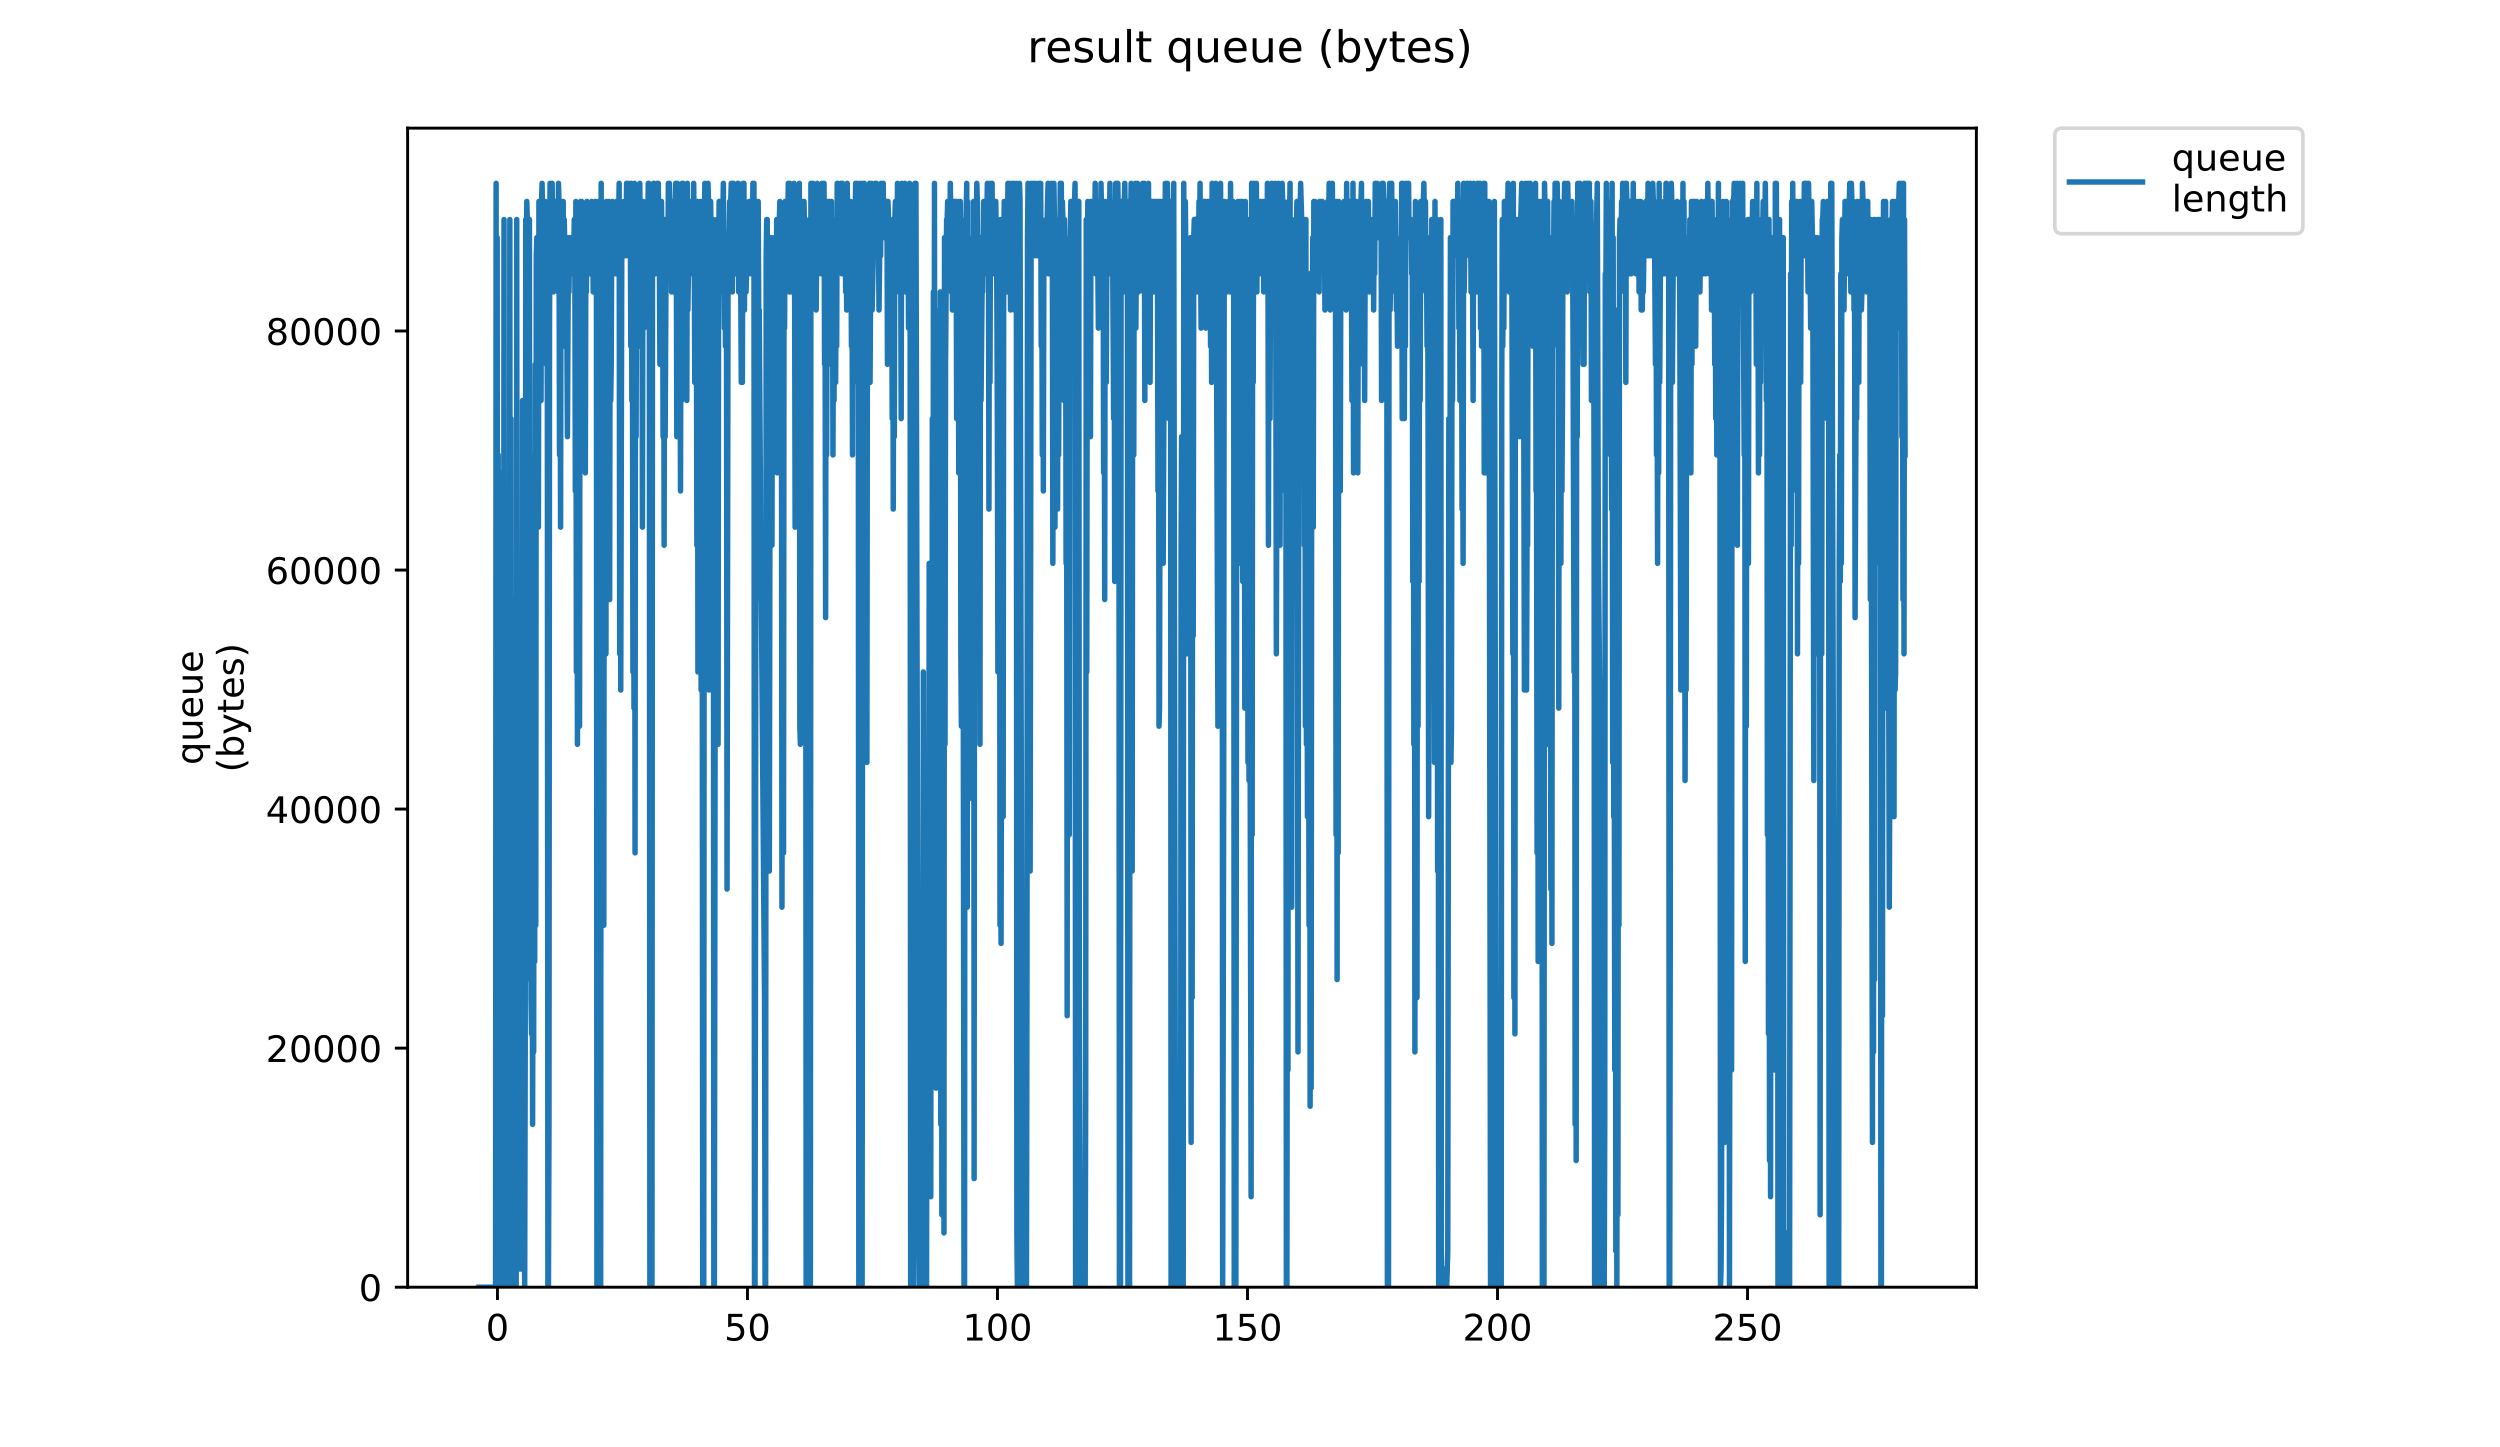 <?xml version="1.0" encoding="utf-8" standalone="no"?>
<!DOCTYPE svg PUBLIC "-//W3C//DTD SVG 1.1//EN"
  "http://www.w3.org/Graphics/SVG/1.1/DTD/svg11.dtd">
<!-- Created with matplotlib (https://matplotlib.org/) -->
<svg height="396pt" version="1.1" viewBox="0 0 684 396" width="684pt" xmlns="http://www.w3.org/2000/svg" xmlns:xlink="http://www.w3.org/1999/xlink">
 <defs>
  <style type="text/css">
*{stroke-linecap:butt;stroke-linejoin:round;}
  </style>
 </defs>
 <g id="figure_1">
  <g id="patch_1">
   <path d="M 0 396 
L 684 396 
L 684 0 
L 0 0 
z
" style="fill:#ffffff;"/>
  </g>
  <g id="axes_1">
   <g id="patch_2">
    <path d="M 111.527 352.174 
L 540.734 352.174 
L 540.734 35.062 
L 111.527 35.062 
z
" style="fill:#ffffff;"/>
   </g>
   <g id="matplotlib.axis_1">
    <g id="xtick_1">
     <g id="line2d_1">
      <defs>
       <path d="M 0 0 
L 0 3.5 
" id="mb1a4f68b18" style="stroke:#000000;stroke-width:0.8;"/>
      </defs>
      <g>
       <use style="stroke:#000000;stroke-width:0.8;" x="136.102" xlink:href="#mb1a4f68b18" y="352.174"/>
      </g>
     </g>
     <g id="text_1">
      <!-- 0 -->
      <defs>
       <path d="M 31.781 66.406 
Q 24.172 66.406 20.328 58.906 
Q 16.5 51.422 16.5 36.375 
Q 16.5 21.391 20.328 13.891 
Q 24.172 6.391 31.781 6.391 
Q 39.453 6.391 43.281 13.891 
Q 47.125 21.391 47.125 36.375 
Q 47.125 51.422 43.281 58.906 
Q 39.453 66.406 31.781 66.406 
z
M 31.781 74.219 
Q 44.047 74.219 50.516 64.516 
Q 56.984 54.828 56.984 36.375 
Q 56.984 17.969 50.516 8.266 
Q 44.047 -1.422 31.781 -1.422 
Q 19.531 -1.422 13.062 8.266 
Q 6.594 17.969 6.594 36.375 
Q 6.594 54.828 13.062 64.516 
Q 19.531 74.219 31.781 74.219 
z
" id="DejaVuSans-48"/>
      </defs>
      <g transform="translate(132.92 366.773)scale(0.1 -0.1)">
       <use xlink:href="#DejaVuSans-48"/>
      </g>
     </g>
    </g>
    <g id="xtick_2">
     <g id="line2d_2">
      <g>
       <use style="stroke:#000000;stroke-width:0.8;" x="204.506" xlink:href="#mb1a4f68b18" y="352.174"/>
      </g>
     </g>
     <g id="text_2">
      <!-- 50 -->
      <defs>
       <path d="M 10.797 72.906 
L 49.516 72.906 
L 49.516 64.594 
L 19.828 64.594 
L 19.828 46.734 
Q 21.969 47.469 24.109 47.828 
Q 26.266 48.188 28.422 48.188 
Q 40.625 48.188 47.75 41.5 
Q 54.891 34.812 54.891 23.391 
Q 54.891 11.625 47.562 5.094 
Q 40.234 -1.422 26.906 -1.422 
Q 22.312 -1.422 17.547 -0.641 
Q 12.797 0.141 7.719 1.703 
L 7.719 11.625 
Q 12.109 9.234 16.797 8.062 
Q 21.484 6.891 26.703 6.891 
Q 35.156 6.891 40.078 11.328 
Q 45.016 15.766 45.016 23.391 
Q 45.016 31 40.078 35.438 
Q 35.156 39.891 26.703 39.891 
Q 22.75 39.891 18.812 39.016 
Q 14.891 38.141 10.797 36.281 
z
" id="DejaVuSans-53"/>
      </defs>
      <g transform="translate(198.144 366.773)scale(0.1 -0.1)">
       <use xlink:href="#DejaVuSans-53"/>
       <use x="63.623" xlink:href="#DejaVuSans-48"/>
      </g>
     </g>
    </g>
    <g id="xtick_3">
     <g id="line2d_3">
      <g>
       <use style="stroke:#000000;stroke-width:0.8;" x="272.911" xlink:href="#mb1a4f68b18" y="352.174"/>
      </g>
     </g>
     <g id="text_3">
      <!-- 100 -->
      <defs>
       <path d="M 12.406 8.297 
L 28.516 8.297 
L 28.516 63.922 
L 10.984 60.406 
L 10.984 69.391 
L 28.422 72.906 
L 38.281 72.906 
L 38.281 8.297 
L 54.391 8.297 
L 54.391 0 
L 12.406 0 
z
" id="DejaVuSans-49"/>
      </defs>
      <g transform="translate(263.367 366.773)scale(0.1 -0.1)">
       <use xlink:href="#DejaVuSans-49"/>
       <use x="63.623" xlink:href="#DejaVuSans-48"/>
       <use x="127.246" xlink:href="#DejaVuSans-48"/>
      </g>
     </g>
    </g>
    <g id="xtick_4">
     <g id="line2d_4">
      <g>
       <use style="stroke:#000000;stroke-width:0.8;" x="341.316" xlink:href="#mb1a4f68b18" y="352.174"/>
      </g>
     </g>
     <g id="text_4">
      <!-- 150 -->
      <g transform="translate(331.772 366.773)scale(0.1 -0.1)">
       <use xlink:href="#DejaVuSans-49"/>
       <use x="63.623" xlink:href="#DejaVuSans-53"/>
       <use x="127.246" xlink:href="#DejaVuSans-48"/>
      </g>
     </g>
    </g>
    <g id="xtick_5">
     <g id="line2d_5">
      <g>
       <use style="stroke:#000000;stroke-width:0.8;" x="409.72" xlink:href="#mb1a4f68b18" y="352.174"/>
      </g>
     </g>
     <g id="text_5">
      <!-- 200 -->
      <defs>
       <path d="M 19.188 8.297 
L 53.609 8.297 
L 53.609 0 
L 7.328 0 
L 7.328 8.297 
Q 12.938 14.109 22.625 23.891 
Q 32.328 33.688 34.812 36.531 
Q 39.547 41.844 41.422 45.531 
Q 43.312 49.219 43.312 52.781 
Q 43.312 58.594 39.234 62.25 
Q 35.156 65.922 28.609 65.922 
Q 23.969 65.922 18.812 64.312 
Q 13.672 62.703 7.812 59.422 
L 7.812 69.391 
Q 13.766 71.781 18.938 73 
Q 24.125 74.219 28.422 74.219 
Q 39.75 74.219 46.484 68.547 
Q 53.219 62.891 53.219 53.422 
Q 53.219 48.922 51.531 44.891 
Q 49.859 40.875 45.406 35.406 
Q 44.188 33.984 37.641 27.219 
Q 31.109 20.453 19.188 8.297 
z
" id="DejaVuSans-50"/>
      </defs>
      <g transform="translate(400.176 366.773)scale(0.1 -0.1)">
       <use xlink:href="#DejaVuSans-50"/>
       <use x="63.623" xlink:href="#DejaVuSans-48"/>
       <use x="127.246" xlink:href="#DejaVuSans-48"/>
      </g>
     </g>
    </g>
    <g id="xtick_6">
     <g id="line2d_6">
      <g>
       <use style="stroke:#000000;stroke-width:0.8;" x="478.125" xlink:href="#mb1a4f68b18" y="352.174"/>
      </g>
     </g>
     <g id="text_6">
      <!-- 250 -->
      <g transform="translate(468.581 366.773)scale(0.1 -0.1)">
       <use xlink:href="#DejaVuSans-50"/>
       <use x="63.623" xlink:href="#DejaVuSans-53"/>
       <use x="127.246" xlink:href="#DejaVuSans-48"/>
      </g>
     </g>
    </g>
   </g>
   <g id="matplotlib.axis_2">
    <g id="ytick_1">
     <g id="line2d_7">
      <defs>
       <path d="M 0 0 
L -3.5 0 
" id="m6c905e763d" style="stroke:#000000;stroke-width:0.8;"/>
      </defs>
      <g>
       <use style="stroke:#000000;stroke-width:0.8;" x="111.527" xlink:href="#m6c905e763d" y="352.174"/>
      </g>
     </g>
     <g id="text_7">
      <!-- 0 -->
      <g transform="translate(98.165 355.973)scale(0.1 -0.1)">
       <use xlink:href="#DejaVuSans-48"/>
      </g>
     </g>
    </g>
    <g id="ytick_2">
     <g id="line2d_8">
      <g>
       <use style="stroke:#000000;stroke-width:0.8;" x="111.527" xlink:href="#m6c905e763d" y="286.771"/>
      </g>
     </g>
     <g id="text_8">
      <!-- 20000 -->
      <g transform="translate(72.715 290.57)scale(0.1 -0.1)">
       <use xlink:href="#DejaVuSans-50"/>
       <use x="63.623" xlink:href="#DejaVuSans-48"/>
       <use x="127.246" xlink:href="#DejaVuSans-48"/>
       <use x="190.869" xlink:href="#DejaVuSans-48"/>
       <use x="254.492" xlink:href="#DejaVuSans-48"/>
      </g>
     </g>
    </g>
    <g id="ytick_3">
     <g id="line2d_9">
      <g>
       <use style="stroke:#000000;stroke-width:0.8;" x="111.527" xlink:href="#m6c905e763d" y="221.368"/>
      </g>
     </g>
     <g id="text_9">
      <!-- 40000 -->
      <defs>
       <path d="M 37.797 64.312 
L 12.891 25.391 
L 37.797 25.391 
z
M 35.203 72.906 
L 47.609 72.906 
L 47.609 25.391 
L 58.016 25.391 
L 58.016 17.188 
L 47.609 17.188 
L 47.609 0 
L 37.797 0 
L 37.797 17.188 
L 4.891 17.188 
L 4.891 26.703 
z
" id="DejaVuSans-52"/>
      </defs>
      <g transform="translate(72.715 225.168)scale(0.1 -0.1)">
       <use xlink:href="#DejaVuSans-52"/>
       <use x="63.623" xlink:href="#DejaVuSans-48"/>
       <use x="127.246" xlink:href="#DejaVuSans-48"/>
       <use x="190.869" xlink:href="#DejaVuSans-48"/>
       <use x="254.492" xlink:href="#DejaVuSans-48"/>
      </g>
     </g>
    </g>
    <g id="ytick_4">
     <g id="line2d_10">
      <g>
       <use style="stroke:#000000;stroke-width:0.8;" x="111.527" xlink:href="#m6c905e763d" y="155.965"/>
      </g>
     </g>
     <g id="text_10">
      <!-- 60000 -->
      <defs>
       <path d="M 33.016 40.375 
Q 26.375 40.375 22.484 35.828 
Q 18.609 31.297 18.609 23.391 
Q 18.609 15.531 22.484 10.953 
Q 26.375 6.391 33.016 6.391 
Q 39.656 6.391 43.531 10.953 
Q 47.406 15.531 47.406 23.391 
Q 47.406 31.297 43.531 35.828 
Q 39.656 40.375 33.016 40.375 
z
M 52.594 71.297 
L 52.594 62.312 
Q 48.875 64.062 45.094 64.984 
Q 41.312 65.922 37.594 65.922 
Q 27.828 65.922 22.672 59.328 
Q 17.531 52.734 16.797 39.406 
Q 19.672 43.656 24.016 45.922 
Q 28.375 48.188 33.594 48.188 
Q 44.578 48.188 50.953 41.516 
Q 57.328 34.859 57.328 23.391 
Q 57.328 12.156 50.688 5.359 
Q 44.047 -1.422 33.016 -1.422 
Q 20.359 -1.422 13.672 8.266 
Q 6.984 17.969 6.984 36.375 
Q 6.984 53.656 15.188 63.938 
Q 23.391 74.219 37.203 74.219 
Q 40.922 74.219 44.703 73.484 
Q 48.484 72.75 52.594 71.297 
z
" id="DejaVuSans-54"/>
      </defs>
      <g transform="translate(72.715 159.765)scale(0.1 -0.1)">
       <use xlink:href="#DejaVuSans-54"/>
       <use x="63.623" xlink:href="#DejaVuSans-48"/>
       <use x="127.246" xlink:href="#DejaVuSans-48"/>
       <use x="190.869" xlink:href="#DejaVuSans-48"/>
       <use x="254.492" xlink:href="#DejaVuSans-48"/>
      </g>
     </g>
    </g>
    <g id="ytick_5">
     <g id="line2d_11">
      <g>
       <use style="stroke:#000000;stroke-width:0.8;" x="111.527" xlink:href="#m6c905e763d" y="90.562"/>
      </g>
     </g>
     <g id="text_11">
      <!-- 80000 -->
      <defs>
       <path d="M 31.781 34.625 
Q 24.75 34.625 20.719 30.859 
Q 16.703 27.094 16.703 20.516 
Q 16.703 13.922 20.719 10.156 
Q 24.75 6.391 31.781 6.391 
Q 38.812 6.391 42.859 10.172 
Q 46.922 13.969 46.922 20.516 
Q 46.922 27.094 42.891 30.859 
Q 38.875 34.625 31.781 34.625 
z
M 21.922 38.812 
Q 15.578 40.375 12.031 44.719 
Q 8.5 49.078 8.5 55.328 
Q 8.5 64.062 14.719 69.141 
Q 20.953 74.219 31.781 74.219 
Q 42.672 74.219 48.875 69.141 
Q 55.078 64.062 55.078 55.328 
Q 55.078 49.078 51.531 44.719 
Q 48 40.375 41.703 38.812 
Q 48.828 37.156 52.797 32.312 
Q 56.781 27.484 56.781 20.516 
Q 56.781 9.906 50.312 4.234 
Q 43.844 -1.422 31.781 -1.422 
Q 19.734 -1.422 13.25 4.234 
Q 6.781 9.906 6.781 20.516 
Q 6.781 27.484 10.781 32.312 
Q 14.797 37.156 21.922 38.812 
z
M 18.312 54.391 
Q 18.312 48.734 21.844 45.562 
Q 25.391 42.391 31.781 42.391 
Q 38.141 42.391 41.719 45.562 
Q 45.312 48.734 45.312 54.391 
Q 45.312 60.062 41.719 63.234 
Q 38.141 66.406 31.781 66.406 
Q 25.391 66.406 21.844 63.234 
Q 18.312 60.062 18.312 54.391 
z
" id="DejaVuSans-56"/>
      </defs>
      <g transform="translate(72.715 94.362)scale(0.1 -0.1)">
       <use xlink:href="#DejaVuSans-56"/>
       <use x="63.623" xlink:href="#DejaVuSans-48"/>
       <use x="127.246" xlink:href="#DejaVuSans-48"/>
       <use x="190.869" xlink:href="#DejaVuSans-48"/>
       <use x="254.492" xlink:href="#DejaVuSans-48"/>
      </g>
     </g>
    </g>
    <g id="text_12">
     <!-- queue -->
     <defs>
      <path d="M 14.797 27.297 
Q 14.797 17.391 18.875 11.75 
Q 22.953 6.109 30.078 6.109 
Q 37.203 6.109 41.297 11.75 
Q 45.406 17.391 45.406 27.297 
Q 45.406 37.203 41.297 42.844 
Q 37.203 48.484 30.078 48.484 
Q 22.953 48.484 18.875 42.844 
Q 14.797 37.203 14.797 27.297 
z
M 45.406 8.203 
Q 42.578 3.328 38.25 0.953 
Q 33.938 -1.422 27.875 -1.422 
Q 17.969 -1.422 11.734 6.484 
Q 5.516 14.406 5.516 27.297 
Q 5.516 40.188 11.734 48.094 
Q 17.969 56 27.875 56 
Q 33.938 56 38.25 53.625 
Q 42.578 51.266 45.406 46.391 
L 45.406 54.688 
L 54.391 54.688 
L 54.391 -20.797 
L 45.406 -20.797 
z
" id="DejaVuSans-113"/>
      <path d="M 8.5 21.578 
L 8.5 54.688 
L 17.484 54.688 
L 17.484 21.922 
Q 17.484 14.156 20.5 10.266 
Q 23.531 6.391 29.594 6.391 
Q 36.859 6.391 41.078 11.031 
Q 45.312 15.672 45.312 23.688 
L 45.312 54.688 
L 54.297 54.688 
L 54.297 0 
L 45.312 0 
L 45.312 8.406 
Q 42.047 3.422 37.719 1 
Q 33.406 -1.422 27.688 -1.422 
Q 18.266 -1.422 13.375 4.438 
Q 8.5 10.297 8.5 21.578 
z
M 31.109 56 
z
" id="DejaVuSans-117"/>
      <path d="M 56.203 29.594 
L 56.203 25.203 
L 14.891 25.203 
Q 15.484 15.922 20.484 11.062 
Q 25.484 6.203 34.422 6.203 
Q 39.594 6.203 44.453 7.469 
Q 49.312 8.734 54.109 11.281 
L 54.109 2.781 
Q 49.266 0.734 44.188 -0.344 
Q 39.109 -1.422 33.891 -1.422 
Q 20.797 -1.422 13.156 6.188 
Q 5.516 13.812 5.516 26.812 
Q 5.516 40.234 12.766 48.109 
Q 20.016 56 32.328 56 
Q 43.359 56 49.781 48.891 
Q 56.203 41.797 56.203 29.594 
z
M 47.219 32.234 
Q 47.125 39.594 43.094 43.984 
Q 39.062 48.391 32.422 48.391 
Q 24.906 48.391 20.391 44.141 
Q 15.875 39.891 15.188 32.172 
z
" id="DejaVuSans-101"/>
     </defs>
     <g transform="translate(55.437 209.283)rotate(-90)scale(0.1 -0.1)">
      <use xlink:href="#DejaVuSans-113"/>
      <use x="63.477" xlink:href="#DejaVuSans-117"/>
      <use x="126.855" xlink:href="#DejaVuSans-101"/>
      <use x="188.379" xlink:href="#DejaVuSans-117"/>
      <use x="251.758" xlink:href="#DejaVuSans-101"/>
     </g>
     <!-- (bytes) -->
     <defs>
      <path d="M 31 75.875 
Q 24.469 64.656 21.281 53.656 
Q 18.109 42.672 18.109 31.391 
Q 18.109 20.125 21.312 9.062 
Q 24.516 -2 31 -13.188 
L 23.188 -13.188 
Q 15.875 -1.703 12.234 9.375 
Q 8.594 20.453 8.594 31.391 
Q 8.594 42.281 12.203 53.312 
Q 15.828 64.359 23.188 75.875 
z
" id="DejaVuSans-40"/>
      <path d="M 48.688 27.297 
Q 48.688 37.203 44.609 42.844 
Q 40.531 48.484 33.406 48.484 
Q 26.266 48.484 22.188 42.844 
Q 18.109 37.203 18.109 27.297 
Q 18.109 17.391 22.188 11.75 
Q 26.266 6.109 33.406 6.109 
Q 40.531 6.109 44.609 11.75 
Q 48.688 17.391 48.688 27.297 
z
M 18.109 46.391 
Q 20.953 51.266 25.266 53.625 
Q 29.594 56 35.594 56 
Q 45.562 56 51.781 48.094 
Q 58.016 40.188 58.016 27.297 
Q 58.016 14.406 51.781 6.484 
Q 45.562 -1.422 35.594 -1.422 
Q 29.594 -1.422 25.266 0.953 
Q 20.953 3.328 18.109 8.203 
L 18.109 0 
L 9.078 0 
L 9.078 75.984 
L 18.109 75.984 
z
" id="DejaVuSans-98"/>
      <path d="M 32.172 -5.078 
Q 28.375 -14.844 24.75 -17.812 
Q 21.141 -20.797 15.094 -20.797 
L 7.906 -20.797 
L 7.906 -13.281 
L 13.188 -13.281 
Q 16.891 -13.281 18.938 -11.516 
Q 21 -9.766 23.484 -3.219 
L 25.094 0.875 
L 2.984 54.688 
L 12.5 54.688 
L 29.594 11.922 
L 46.688 54.688 
L 56.203 54.688 
z
" id="DejaVuSans-121"/>
      <path d="M 18.312 70.219 
L 18.312 54.688 
L 36.812 54.688 
L 36.812 47.703 
L 18.312 47.703 
L 18.312 18.016 
Q 18.312 11.328 20.141 9.422 
Q 21.969 7.516 27.594 7.516 
L 36.812 7.516 
L 36.812 0 
L 27.594 0 
Q 17.188 0 13.234 3.875 
Q 9.281 7.766 9.281 18.016 
L 9.281 47.703 
L 2.688 47.703 
L 2.688 54.688 
L 9.281 54.688 
L 9.281 70.219 
z
" id="DejaVuSans-116"/>
      <path d="M 44.281 53.078 
L 44.281 44.578 
Q 40.484 46.531 36.375 47.5 
Q 32.281 48.484 27.875 48.484 
Q 21.188 48.484 17.844 46.438 
Q 14.5 44.391 14.5 40.281 
Q 14.5 37.156 16.891 35.375 
Q 19.281 33.594 26.516 31.984 
L 29.594 31.297 
Q 39.156 29.25 43.188 25.516 
Q 47.219 21.781 47.219 15.094 
Q 47.219 7.469 41.188 3.016 
Q 35.156 -1.422 24.609 -1.422 
Q 20.219 -1.422 15.453 -0.562 
Q 10.688 0.297 5.422 2 
L 5.422 11.281 
Q 10.406 8.688 15.234 7.391 
Q 20.062 6.109 24.812 6.109 
Q 31.156 6.109 34.562 8.281 
Q 37.984 10.453 37.984 14.406 
Q 37.984 18.062 35.516 20.016 
Q 33.062 21.969 24.703 23.781 
L 21.578 24.516 
Q 13.234 26.266 9.516 29.906 
Q 5.812 33.547 5.812 39.891 
Q 5.812 47.609 11.281 51.797 
Q 16.75 56 26.812 56 
Q 31.781 56 36.172 55.266 
Q 40.578 54.547 44.281 53.078 
z
" id="DejaVuSans-115"/>
      <path d="M 8.016 75.875 
L 15.828 75.875 
Q 23.141 64.359 26.781 53.312 
Q 30.422 42.281 30.422 31.391 
Q 30.422 20.453 26.781 9.375 
Q 23.141 -1.703 15.828 -13.188 
L 8.016 -13.188 
Q 14.5 -2 17.703 9.062 
Q 20.906 20.125 20.906 31.391 
Q 20.906 42.672 17.703 53.656 
Q 14.5 64.656 8.016 75.875 
z
" id="DejaVuSans-41"/>
     </defs>
     <g transform="translate(66.635 211.295)rotate(-90)scale(0.1 -0.1)">
      <use xlink:href="#DejaVuSans-40"/>
      <use x="39.014" xlink:href="#DejaVuSans-98"/>
      <use x="102.49" xlink:href="#DejaVuSans-121"/>
      <use x="161.67" xlink:href="#DejaVuSans-116"/>
      <use x="200.879" xlink:href="#DejaVuSans-101"/>
      <use x="262.402" xlink:href="#DejaVuSans-115"/>
      <use x="314.502" xlink:href="#DejaVuSans-41"/>
     </g>
    </g>
   </g>
   <g id="line2d_12">
    <path clip-path="url(#p7a396ecd4a)" d="M 131.036 352.174 
L 135.588 352.174 
L 135.735 50.163 
L 135.879 352.174 
L 136.023 65.016 
L 136.167 297.713 
L 136.311 124.467 
L 136.455 327.419 
L 136.599 297.713 
L 136.744 213.546 
L 136.887 312.566 
L 137.031 129.379 
L 137.176 352.174 
L 137.321 322.468 
L 137.464 322.468 
L 137.609 198.693 
L 137.753 322.468 
L 137.897 60.065 
L 138.041 297.713 
L 138.187 178.889 
L 138.478 352.174 
L 138.622 337.321 
L 138.767 342.272 
L 138.912 297.713 
L 139.057 342.272 
L 139.202 238.321 
L 139.346 287.811 
L 139.492 60.065 
L 139.637 352.174 
L 139.782 114.526 
L 139.928 347.223 
L 140.071 277.909 
L 140.216 297.713 
L 140.361 352.174 
L 140.649 218.497 
L 140.795 164.036 
L 140.942 342.272 
L 141.086 307.615 
L 141.23 352.174 
L 141.375 60.065 
L 141.52 287.811 
L 141.666 218.497 
L 141.812 322.468 
L 141.958 347.223 
L 142.104 277.909 
L 142.248 342.272 
L 142.393 287.811 
L 142.537 347.223 
L 142.681 272.958 
L 142.824 342.272 
L 142.969 109.575 
L 143.114 307.615 
L 143.262 164.036 
L 143.407 327.419 
L 143.552 352.174 
L 143.697 287.811 
L 143.842 60.065 
L 143.987 69.967 
L 144.131 55.114 
L 144.275 60.065 
L 144.42 228.399 
L 144.563 69.967 
L 144.707 238.321 
L 144.852 60.065 
L 144.996 268.007 
L 145.14 124.467 
L 145.284 272.958 
L 145.428 282.86 
L 145.573 233.35 
L 145.717 307.615 
L 145.86 243.252 
L 146.005 287.811 
L 146.15 178.889 
L 146.294 263.056 
L 146.44 99.673 
L 146.584 253.154 
L 146.729 69.967 
L 146.873 65.016 
L 147.017 129.379 
L 147.161 74.918 
L 147.306 144.232 
L 147.45 55.114 
L 147.594 99.673 
L 147.739 74.918 
L 148.027 109.575 
L 148.17 55.114 
L 148.314 50.163 
L 148.458 60.065 
L 148.602 55.114 
L 148.746 74.918 
L 149.035 60.065 
L 149.18 55.114 
L 149.325 69.967 
L 149.469 99.673 
L 149.613 69.967 
L 149.757 109.575 
L 149.903 352.174 
L 150.055 352.174 
L 150.202 307.615 
L 150.347 89.771 
L 150.492 50.163 
L 150.635 65.016 
L 150.779 55.114 
L 150.923 65.016 
L 151.067 50.163 
L 151.354 79.869 
L 151.498 69.967 
L 151.643 69.967 
L 151.931 55.114 
L 152.075 55.114 
L 152.219 74.918 
L 152.362 60.065 
L 152.506 65.016 
L 152.65 79.869 
L 152.794 50.163 
L 152.938 55.114 
L 153.082 124.467 
L 153.227 69.967 
L 153.371 144.232 
L 153.515 55.114 
L 153.658 79.869 
L 153.802 60.065 
L 153.946 84.82 
L 154.091 55.114 
L 154.236 94.722 
L 154.379 60.065 
L 154.667 74.918 
L 154.811 79.869 
L 154.955 89.771 
L 155.098 89.771 
L 155.242 119.477 
L 155.53 65.016 
L 155.674 79.869 
L 155.818 65.016 
L 155.965 74.918 
L 156.111 74.918 
L 156.402 65.016 
L 156.545 65.016 
L 156.689 74.918 
L 156.833 65.016 
L 156.977 69.967 
L 157.121 60.065 
L 157.265 65.016 
L 157.409 134.33 
L 157.553 55.114 
L 157.697 183.84 
L 157.841 79.869 
L 157.985 203.644 
L 158.273 74.918 
L 158.417 79.869 
L 158.561 198.693 
L 158.706 65.016 
L 158.85 55.114 
L 158.994 69.967 
L 159.138 55.114 
L 159.425 65.016 
L 159.569 84.82 
L 159.714 65.016 
L 159.859 79.869 
L 160.003 60.065 
L 160.147 129.379 
L 160.291 65.016 
L 160.436 79.869 
L 160.579 55.114 
L 160.723 69.967 
L 160.867 60.065 
L 161.011 60.065 
L 161.155 65.016 
L 161.299 74.918 
L 161.443 60.065 
L 161.731 60.065 
L 161.875 55.114 
L 162.019 74.918 
L 162.163 65.016 
L 162.307 79.869 
L 162.451 65.016 
L 162.595 79.869 
L 162.885 55.114 
L 163.029 69.967 
L 163.173 60.065 
L 163.318 352.174 
L 163.463 352.174 
L 163.607 60.065 
L 163.752 55.114 
L 163.896 55.114 
L 164.041 352.174 
L 164.338 352.174 
L 164.481 50.163 
L 164.625 198.693 
L 164.77 55.114 
L 164.915 178.889 
L 165.061 134.33 
L 165.205 253.154 
L 165.35 60.065 
L 165.494 109.575 
L 165.639 69.967 
L 165.785 178.889 
L 165.93 55.114 
L 166.075 69.967 
L 166.219 65.016 
L 166.365 69.967 
L 166.509 55.114 
L 166.655 154.134 
L 166.799 164.036 
L 166.943 65.016 
L 167.088 109.575 
L 167.233 99.673 
L 167.378 60.065 
L 167.522 55.114 
L 167.667 65.016 
L 167.812 60.065 
L 167.956 69.967 
L 168.1 65.016 
L 168.245 69.967 
L 168.389 60.065 
L 168.533 74.918 
L 168.678 55.114 
L 168.823 69.967 
L 168.967 55.114 
L 169.112 55.114 
L 169.257 60.065 
L 169.402 50.163 
L 169.547 178.889 
L 169.691 55.114 
L 169.836 188.791 
L 170.125 65.016 
L 170.27 65.016 
L 170.415 60.065 
L 170.559 60.065 
L 170.704 55.114 
L 170.851 69.967 
L 170.996 69.967 
L 171.141 55.114 
L 171.286 69.967 
L 171.43 50.163 
L 171.575 55.114 
L 171.719 55.114 
L 171.864 50.163 
L 172.009 50.163 
L 172.153 60.065 
L 172.442 60.065 
L 172.587 94.722 
L 172.732 50.163 
L 172.876 109.575 
L 173.021 74.918 
L 173.166 183.84 
L 173.311 65.016 
L 173.456 193.742 
L 173.601 50.163 
L 173.747 233.35 
L 173.892 60.065 
L 174.037 119.477 
L 174.182 60.065 
L 174.326 79.869 
L 174.471 65.016 
L 174.615 65.016 
L 174.759 69.967 
L 174.904 94.722 
L 175.049 50.163 
L 175.193 69.967 
L 175.338 55.114 
L 175.483 60.065 
L 175.628 55.114 
L 175.772 144.232 
L 175.917 55.114 
L 176.062 60.065 
L 176.207 89.771 
L 176.351 60.065 
L 176.496 65.016 
L 176.642 74.918 
L 176.932 55.114 
L 177.077 74.918 
L 177.366 50.163 
L 177.511 50.163 
L 177.657 69.967 
L 177.805 352.174 
L 177.949 352.174 
L 178.093 292.762 
L 178.237 352.174 
L 178.381 352.174 
L 178.524 55.114 
L 178.668 55.114 
L 178.812 50.163 
L 178.956 50.163 
L 179.246 74.918 
L 179.39 55.114 
L 179.535 55.114 
L 179.679 60.065 
L 179.823 50.163 
L 180.111 50.163 
L 180.256 69.967 
L 180.402 69.967 
L 180.547 99.673 
L 180.692 60.065 
L 180.837 79.869 
L 180.982 55.114 
L 181.126 69.967 
L 181.27 65.016 
L 181.415 119.477 
L 181.559 65.016 
L 181.703 149.183 
L 181.848 60.065 
L 181.992 119.477 
L 182.283 60.065 
L 182.572 60.065 
L 182.716 74.918 
L 182.861 50.163 
L 183.152 50.163 
L 183.296 55.114 
L 183.44 69.967 
L 183.584 60.065 
L 183.727 79.869 
L 183.872 55.114 
L 184.017 65.016 
L 184.161 60.065 
L 184.306 79.869 
L 184.451 60.065 
L 184.595 65.016 
L 184.74 74.918 
L 184.884 50.163 
L 185.029 65.016 
L 185.173 119.477 
L 185.318 50.163 
L 185.462 74.918 
L 185.606 79.869 
L 185.75 55.114 
L 185.896 94.722 
L 186.04 84.82 
L 186.184 134.33 
L 186.328 65.016 
L 186.471 109.575 
L 186.615 50.163 
L 186.759 69.967 
L 186.903 50.163 
L 187.047 65.016 
L 187.335 55.114 
L 187.623 79.869 
L 187.767 55.114 
L 187.911 109.575 
L 188.056 50.163 
L 188.2 84.82 
L 188.488 65.016 
L 188.635 69.967 
L 188.78 55.114 
L 188.924 74.918 
L 189.068 65.016 
L 189.212 69.967 
L 189.502 55.114 
L 189.647 74.918 
L 189.792 50.163 
L 189.936 65.016 
L 190.084 104.624 
L 190.229 69.967 
L 190.373 65.016 
L 190.519 74.918 
L 190.663 149.183 
L 190.808 55.114 
L 190.953 183.84 
L 191.098 74.918 
L 191.242 154.134 
L 191.388 60.065 
L 191.534 168.987 
L 191.679 55.114 
L 191.825 188.791 
L 191.969 129.379 
L 192.113 124.467 
L 192.258 352.174 
L 192.548 352.174 
L 192.7 65.016 
L 192.844 50.163 
L 192.988 55.114 
L 193.277 109.575 
L 193.422 65.016 
L 193.566 164.036 
L 193.711 50.163 
L 193.856 55.114 
L 194 188.791 
L 194.289 60.065 
L 194.433 55.114 
L 194.577 69.967 
L 194.721 60.065 
L 194.865 74.918 
L 195.01 60.065 
L 195.154 60.065 
L 195.301 352.174 
L 195.453 352.174 
L 195.743 119.477 
L 195.888 74.918 
L 196.176 60.065 
L 196.32 79.869 
L 196.464 203.644 
L 196.608 69.967 
L 196.752 55.114 
L 196.897 74.918 
L 197.041 60.065 
L 197.187 74.918 
L 197.331 55.114 
L 197.475 79.869 
L 197.619 60.065 
L 197.762 60.065 
L 197.907 50.163 
L 198.195 89.771 
L 198.341 69.967 
L 198.485 94.722 
L 198.629 65.016 
L 198.773 89.771 
L 198.918 243.252 
L 199.206 65.016 
L 199.35 74.918 
L 199.639 55.114 
L 199.784 60.065 
L 200.072 50.163 
L 200.36 79.869 
L 200.504 50.163 
L 200.649 50.163 
L 200.794 55.114 
L 200.94 65.016 
L 201.228 65.016 
L 201.373 74.918 
L 201.517 60.065 
L 201.662 65.016 
L 201.807 50.163 
L 201.951 50.163 
L 202.096 79.869 
L 202.241 55.114 
L 202.385 60.065 
L 202.529 55.114 
L 202.819 104.624 
L 202.963 60.065 
L 203.107 104.624 
L 203.25 50.163 
L 203.395 79.869 
L 203.539 50.163 
L 203.683 84.82 
L 203.828 55.114 
L 204.116 79.869 
L 204.26 74.918 
L 204.549 60.065 
L 204.692 69.967 
L 204.98 55.114 
L 205.125 55.114 
L 205.27 60.065 
L 205.414 74.918 
L 205.704 55.114 
L 205.849 69.967 
L 205.994 50.163 
L 206.138 65.016 
L 206.283 50.163 
L 206.429 352.174 
L 206.574 352.174 
L 206.719 248.203 
L 206.864 55.114 
L 207.008 65.016 
L 207.153 65.016 
L 207.297 84.82 
L 207.441 55.114 
L 207.585 84.82 
L 207.73 84.82 
L 208.021 129.379 
L 208.165 164.036 
L 208.309 164.036 
L 209.177 272.958 
L 209.326 352.174 
L 209.477 352.174 
L 209.622 69.967 
L 209.766 60.065 
L 209.91 60.065 
L 210.054 109.575 
L 210.198 84.82 
L 210.343 119.477 
L 210.489 238.321 
L 210.778 65.016 
L 210.922 124.467 
L 211.066 65.016 
L 211.21 149.183 
L 211.354 69.967 
L 211.498 74.918 
L 211.642 74.918 
L 211.93 65.016 
L 212.074 104.624 
L 212.218 69.967 
L 212.362 84.82 
L 212.506 60.065 
L 212.65 129.379 
L 212.793 65.016 
L 212.937 104.624 
L 213.08 60.065 
L 213.224 60.065 
L 213.368 55.114 
L 213.512 74.918 
L 213.655 65.016 
L 213.799 99.673 
L 213.943 248.203 
L 214.23 65.016 
L 214.374 233.35 
L 214.518 60.065 
L 214.662 89.771 
L 214.806 55.114 
L 214.95 60.065 
L 215.093 60.065 
L 215.237 55.114 
L 215.38 65.016 
L 215.525 65.016 
L 215.668 50.163 
L 215.812 55.114 
L 215.955 79.869 
L 216.1 50.163 
L 216.244 55.114 
L 216.387 79.869 
L 216.531 55.114 
L 216.675 69.967 
L 216.818 65.016 
L 216.962 69.967 
L 217.249 50.163 
L 217.4 74.918 
L 217.544 144.232 
L 217.831 69.967 
L 217.974 104.624 
L 218.118 65.016 
L 218.262 139.281 
L 218.405 55.114 
L 218.549 109.575 
L 218.693 50.163 
L 218.837 198.693 
L 218.981 203.644 
L 219.412 60.065 
L 219.555 55.114 
L 219.699 60.065 
L 219.842 74.918 
L 219.986 55.114 
L 220.13 65.016 
L 220.276 65.016 
L 220.42 74.918 
L 220.564 352.174 
L 220.708 352.174 
L 220.856 258.105 
L 221.001 352.174 
L 221.432 60.065 
L 221.577 69.967 
L 221.721 352.174 
L 221.865 50.163 
L 222.008 65.016 
L 222.151 50.163 
L 222.295 55.114 
L 222.438 50.163 
L 222.582 69.967 
L 222.725 55.114 
L 222.87 55.114 
L 223.014 74.918 
L 223.157 69.967 
L 223.301 84.82 
L 223.588 50.163 
L 223.732 55.114 
L 223.875 74.918 
L 224.019 55.114 
L 224.163 60.065 
L 224.307 69.967 
L 224.451 55.114 
L 224.738 74.918 
L 224.882 50.163 
L 225.025 65.016 
L 225.169 65.016 
L 225.456 50.163 
L 225.601 99.673 
L 225.745 89.771 
L 225.888 168.987 
L 226.032 55.114 
L 226.175 124.467 
L 226.319 55.114 
L 226.462 84.82 
L 226.606 60.065 
L 226.75 60.065 
L 226.894 55.114 
L 227.039 74.918 
L 227.183 69.967 
L 227.326 99.673 
L 227.47 55.114 
L 227.614 94.722 
L 227.758 60.065 
L 227.901 124.467 
L 228.046 74.918 
L 228.19 109.575 
L 228.479 60.065 
L 228.623 104.624 
L 228.767 74.918 
L 228.911 94.722 
L 229.055 50.163 
L 229.198 50.163 
L 229.342 65.016 
L 229.486 60.065 
L 229.629 65.016 
L 229.774 55.114 
L 229.918 69.967 
L 230.062 50.163 
L 230.349 74.918 
L 230.493 50.163 
L 230.781 74.918 
L 230.925 65.016 
L 231.072 69.967 
L 231.221 55.114 
L 231.366 79.869 
L 231.51 65.016 
L 231.654 84.82 
L 231.797 50.163 
L 231.944 65.016 
L 232.088 55.114 
L 232.232 74.918 
L 232.377 55.114 
L 232.521 65.016 
L 232.665 55.114 
L 232.809 65.016 
L 232.953 94.722 
L 233.097 69.967 
L 233.241 124.467 
L 233.385 65.016 
L 233.528 104.624 
L 233.673 55.114 
L 233.817 65.016 
L 233.961 60.065 
L 234.106 50.163 
L 234.394 89.771 
L 234.538 50.163 
L 234.682 65.016 
L 234.826 65.016 
L 234.971 352.174 
L 235.274 352.174 
L 235.425 50.163 
L 235.577 352.174 
L 235.88 352.174 
L 236.025 99.673 
L 236.17 50.163 
L 236.314 55.114 
L 236.458 50.163 
L 236.603 55.114 
L 236.892 119.477 
L 237.036 60.065 
L 237.18 208.595 
L 237.324 89.771 
L 237.468 104.624 
L 237.612 65.016 
L 237.756 104.624 
L 237.901 50.163 
L 238.046 104.624 
L 238.334 55.114 
L 238.478 50.163 
L 238.622 84.82 
L 238.91 69.967 
L 239.054 65.016 
L 239.198 65.016 
L 239.342 69.967 
L 239.488 50.163 
L 239.777 50.163 
L 239.921 55.114 
L 240.065 55.114 
L 240.209 65.016 
L 240.353 65.016 
L 240.496 84.82 
L 240.786 60.065 
L 240.93 69.967 
L 241.075 50.163 
L 241.218 65.016 
L 241.362 60.065 
L 241.506 60.065 
L 241.65 50.163 
L 241.794 65.016 
L 241.939 55.114 
L 242.086 65.016 
L 242.377 65.016 
L 242.522 55.114 
L 242.667 55.114 
L 242.811 99.673 
L 242.955 55.114 
L 243.099 60.065 
L 243.533 84.82 
L 243.677 69.967 
L 243.821 84.82 
L 243.965 69.967 
L 244.109 114.526 
L 244.253 60.065 
L 244.397 139.281 
L 244.541 60.065 
L 244.685 119.477 
L 244.829 60.065 
L 244.973 55.114 
L 245.117 60.065 
L 245.262 60.065 
L 245.407 74.918 
L 245.551 50.163 
L 245.695 55.114 
L 245.839 55.114 
L 245.983 79.869 
L 246.128 69.967 
L 246.272 69.967 
L 246.416 60.065 
L 246.56 114.526 
L 246.704 50.163 
L 246.848 69.967 
L 246.992 55.114 
L 247.135 65.016 
L 247.567 50.163 
L 247.711 79.869 
L 247.855 60.065 
L 247.999 69.967 
L 248.142 65.016 
L 248.286 69.967 
L 248.43 60.065 
L 248.574 89.771 
L 248.718 84.82 
L 248.863 50.163 
L 249.007 69.967 
L 249.151 352.174 
L 249.299 352.174 
L 249.443 60.065 
L 249.732 352.174 
L 249.877 352.174 
L 250.021 60.065 
L 250.165 65.016 
L 250.31 50.163 
L 250.455 55.114 
L 250.601 50.163 
L 250.891 173.938 
L 251.326 337.321 
L 251.471 352.174 
L 251.761 352.174 
L 251.906 342.272 
L 252.195 352.174 
L 252.34 347.223 
L 252.484 352.174 
L 252.629 183.84 
L 252.773 258.105 
L 253.064 272.958 
L 253.21 352.174 
L 253.354 248.203 
L 253.5 352.174 
L 253.644 243.252 
L 253.788 322.468 
L 253.933 223.448 
L 254.077 317.517 
L 254.222 154.134 
L 254.367 322.468 
L 254.512 178.889 
L 254.656 327.419 
L 254.8 164.036 
L 254.944 292.762 
L 255.088 114.526 
L 255.232 277.909 
L 255.376 79.869 
L 255.521 253.154 
L 255.666 50.163 
L 255.811 248.203 
L 255.955 84.82 
L 256.099 297.713 
L 256.244 129.379 
L 256.389 139.281 
L 256.532 124.467 
L 256.822 253.154 
L 256.966 99.673 
L 257.112 292.762 
L 257.257 79.869 
L 257.402 307.615 
L 257.547 134.33 
L 257.692 332.37 
L 257.836 149.183 
L 257.98 327.419 
L 258.125 109.575 
L 258.269 337.321 
L 258.414 65.016 
L 258.559 203.644 
L 258.704 99.673 
L 258.993 60.065 
L 259.139 60.065 
L 259.283 55.114 
L 259.57 74.918 
L 259.714 55.114 
L 259.858 69.967 
L 260.002 50.163 
L 260.145 60.065 
L 260.289 79.869 
L 260.433 55.114 
L 260.576 84.82 
L 260.72 60.065 
L 260.864 60.065 
L 261.007 55.114 
L 261.154 60.065 
L 261.301 55.114 
L 261.589 55.114 
L 261.734 114.526 
L 261.878 104.624 
L 262.022 65.016 
L 262.166 69.967 
L 262.31 129.379 
L 262.454 55.114 
L 262.599 69.967 
L 262.743 55.114 
L 262.888 178.889 
L 263.032 198.693 
L 263.176 134.33 
L 263.321 168.987 
L 263.465 114.526 
L 263.753 352.174 
L 263.901 352.174 
L 264.052 60.065 
L 264.205 65.016 
L 264.499 50.163 
L 264.643 248.203 
L 264.787 55.114 
L 264.931 144.232 
L 265.075 79.869 
L 265.22 188.791 
L 265.365 69.967 
L 265.509 74.918 
L 265.654 149.183 
L 265.798 74.918 
L 265.942 218.497 
L 266.086 65.016 
L 266.231 178.889 
L 266.376 55.114 
L 266.521 322.468 
L 266.669 55.114 
L 266.818 149.183 
L 266.963 55.114 
L 267.107 69.967 
L 267.252 50.163 
L 267.396 55.114 
L 267.54 99.673 
L 267.685 74.918 
L 267.831 119.477 
L 267.978 74.918 
L 268.122 203.644 
L 268.266 65.016 
L 268.41 109.575 
L 268.697 79.869 
L 268.841 79.869 
L 269.129 55.114 
L 269.273 60.065 
L 269.418 55.114 
L 269.562 74.918 
L 269.707 55.114 
L 269.851 60.065 
L 269.995 60.065 
L 270.138 50.163 
L 270.282 74.918 
L 270.426 55.114 
L 270.57 139.281 
L 270.715 50.163 
L 270.859 104.624 
L 271.003 55.114 
L 271.147 60.065 
L 271.291 60.065 
L 271.436 50.163 
L 271.581 74.918 
L 271.725 60.065 
L 271.868 60.065 
L 272.012 55.114 
L 272.157 55.114 
L 272.301 65.016 
L 272.445 55.114 
L 272.734 79.869 
L 272.878 114.526 
L 273.023 183.84 
L 273.168 69.967 
L 273.311 154.134 
L 273.456 69.967 
L 273.6 253.154 
L 273.745 60.065 
L 273.888 258.105 
L 274.323 69.967 
L 274.467 223.448 
L 274.61 69.967 
L 274.755 55.114 
L 274.9 69.967 
L 275.187 55.114 
L 275.476 55.114 
L 275.62 79.869 
L 275.764 50.163 
L 275.908 50.163 
L 276.052 69.967 
L 276.197 50.163 
L 276.485 84.82 
L 276.773 60.065 
L 276.916 60.065 
L 277.06 50.163 
L 277.205 74.918 
L 277.348 50.163 
L 277.493 84.82 
L 277.781 65.016 
L 278.07 50.163 
L 278.214 337.321 
L 278.36 352.174 
L 278.508 352.174 
L 278.652 65.016 
L 278.94 50.163 
L 279.084 55.114 
L 279.659 322.468 
L 279.949 352.174 
L 280.833 352.174 
L 280.978 268.007 
L 281.122 65.016 
L 281.267 50.163 
L 281.414 60.065 
L 281.848 238.321 
L 282.137 50.163 
L 282.281 60.065 
L 282.425 65.016 
L 282.569 50.163 
L 282.714 65.016 
L 282.858 55.114 
L 283.003 60.065 
L 283.147 50.163 
L 283.291 69.967 
L 283.58 55.114 
L 283.724 60.065 
L 283.869 69.967 
L 284.014 50.163 
L 284.158 65.016 
L 284.447 50.163 
L 284.591 69.967 
L 284.735 50.163 
L 284.879 94.722 
L 285.024 69.967 
L 285.168 124.467 
L 285.312 79.869 
L 285.458 134.33 
L 285.601 69.967 
L 285.746 69.967 
L 285.89 65.016 
L 286.035 69.967 
L 286.179 60.065 
L 286.323 69.967 
L 286.611 55.114 
L 286.755 50.163 
L 286.899 74.918 
L 287.043 55.114 
L 287.335 74.918 
L 287.623 50.163 
L 287.767 69.967 
L 287.911 60.065 
L 288.056 154.134 
L 288.344 50.163 
L 288.49 60.065 
L 288.635 144.232 
L 288.78 60.065 
L 288.923 74.918 
L 289.211 65.016 
L 289.357 139.281 
L 289.501 65.016 
L 289.645 124.467 
L 289.79 74.918 
L 289.935 74.918 
L 290.079 50.163 
L 290.228 79.869 
L 290.373 50.163 
L 290.517 79.869 
L 290.66 55.114 
L 290.805 60.065 
L 290.949 60.065 
L 291.093 109.575 
L 291.251 60.065 
L 291.396 74.918 
L 291.54 69.967 
L 291.683 154.134 
L 291.828 114.526 
L 291.974 277.909 
L 292.118 69.967 
L 292.406 188.791 
L 292.55 228.399 
L 292.694 65.016 
L 292.838 65.016 
L 292.983 55.114 
L 293.127 60.065 
L 293.272 55.114 
L 293.416 55.114 
L 293.56 60.065 
L 293.703 84.82 
L 293.994 55.114 
L 294.138 50.163 
L 294.282 352.174 
L 294.583 352.174 
L 294.874 69.967 
L 295.019 55.114 
L 295.162 55.114 
L 295.307 272.958 
L 295.597 352.174 
L 295.741 347.223 
L 295.885 352.174 
L 296.176 342.272 
L 296.32 352.174 
L 296.464 352.174 
L 296.611 347.223 
L 296.76 352.174 
L 296.905 352.174 
L 297.049 297.713 
L 297.193 60.065 
L 297.337 183.84 
L 297.481 74.918 
L 297.625 55.114 
L 297.769 79.869 
L 297.913 60.065 
L 298.058 109.575 
L 298.202 60.065 
L 298.347 119.477 
L 298.491 55.114 
L 298.779 55.114 
L 298.923 60.065 
L 299.21 60.065 
L 299.354 55.114 
L 299.498 65.016 
L 299.643 50.163 
L 299.79 74.918 
L 299.934 55.114 
L 300.223 55.114 
L 300.511 89.771 
L 300.655 65.016 
L 300.799 69.967 
L 301.089 69.967 
L 301.233 50.163 
L 301.665 74.918 
L 301.809 65.016 
L 301.953 129.379 
L 302.097 74.918 
L 302.242 164.036 
L 302.386 55.114 
L 302.673 104.624 
L 302.817 74.918 
L 302.961 69.967 
L 303.105 69.967 
L 303.249 60.065 
L 303.393 74.918 
L 303.681 50.163 
L 303.825 69.967 
L 303.969 55.114 
L 304.113 74.918 
L 304.257 60.065 
L 304.4 65.016 
L 304.688 114.526 
L 304.832 69.967 
L 304.976 159.085 
L 305.264 50.163 
L 305.408 104.624 
L 305.552 50.163 
L 305.696 89.771 
L 305.84 50.163 
L 306.128 74.918 
L 306.272 352.174 
L 306.575 352.174 
L 306.726 55.114 
L 306.878 55.114 
L 307.165 65.016 
L 307.309 65.016 
L 307.453 79.869 
L 307.596 55.114 
L 307.742 50.163 
L 308.029 74.918 
L 308.173 55.114 
L 308.316 55.114 
L 308.46 74.918 
L 308.604 352.174 
L 309.047 352.174 
L 309.193 69.967 
L 309.48 50.163 
L 309.624 60.065 
L 309.767 238.321 
L 309.911 69.967 
L 310.054 55.114 
L 310.198 124.467 
L 310.342 55.114 
L 310.486 89.771 
L 310.629 50.163 
L 310.773 89.771 
L 310.917 69.967 
L 311.06 79.869 
L 311.207 50.163 
L 311.495 79.869 
L 311.783 55.114 
L 311.927 60.065 
L 312.07 55.114 
L 312.501 55.114 
L 312.645 50.163 
L 312.788 55.114 
L 312.932 79.869 
L 313.076 50.163 
L 313.22 109.575 
L 313.364 55.114 
L 313.508 60.065 
L 313.652 55.114 
L 314.083 79.869 
L 314.226 50.163 
L 314.37 89.771 
L 314.514 60.065 
L 314.659 104.624 
L 314.803 60.065 
L 314.946 55.114 
L 315.377 55.114 
L 315.521 60.065 
L 315.664 79.869 
L 315.808 55.114 
L 315.952 65.016 
L 316.096 55.114 
L 316.239 60.065 
L 316.383 55.114 
L 316.527 79.869 
L 316.67 60.065 
L 316.814 134.33 
L 316.957 55.114 
L 317.101 198.693 
L 317.245 193.742 
L 317.532 55.114 
L 317.676 144.232 
L 317.82 69.967 
L 317.964 84.82 
L 318.107 55.114 
L 318.25 154.134 
L 318.538 89.771 
L 318.682 94.722 
L 318.826 50.163 
L 318.969 69.967 
L 319.113 69.967 
L 319.256 65.016 
L 319.4 50.163 
L 319.543 79.869 
L 319.688 84.82 
L 319.832 114.526 
L 319.976 60.065 
L 320.121 60.065 
L 320.265 55.114 
L 320.409 352.174 
L 320.702 352.174 
L 320.845 55.114 
L 320.99 60.065 
L 321.134 50.163 
L 321.567 307.615 
L 321.711 352.174 
L 321.855 352.174 
L 321.998 347.223 
L 322.143 352.174 
L 322.43 352.174 
L 322.574 347.223 
L 322.861 347.223 
L 323.005 352.174 
L 323.149 149.183 
L 323.292 119.477 
L 323.436 332.37 
L 323.58 352.174 
L 323.726 352.174 
L 323.877 50.163 
L 324.021 114.526 
L 324.165 60.065 
L 324.309 55.114 
L 324.452 69.967 
L 324.596 69.967 
L 324.739 178.889 
L 324.883 89.771 
L 325.17 74.918 
L 325.458 74.918 
L 325.603 178.889 
L 325.746 65.016 
L 325.89 312.566 
L 326.035 69.967 
L 326.179 272.958 
L 326.323 69.967 
L 326.466 173.938 
L 326.61 65.016 
L 326.753 60.065 
L 326.897 60.065 
L 327.041 69.967 
L 327.184 60.065 
L 327.327 59.928 
L 327.471 65.016 
L 327.615 79.869 
L 327.759 65.016 
L 327.902 69.967 
L 328.046 55.114 
L 328.19 69.967 
L 328.334 50.163 
L 328.621 89.771 
L 328.764 79.869 
L 328.909 79.869 
L 329.053 60.065 
L 329.196 69.967 
L 329.339 55.114 
L 329.483 65.016 
L 329.628 55.114 
L 329.772 55.114 
L 329.915 89.771 
L 330.059 60.065 
L 330.202 60.065 
L 330.346 55.114 
L 330.489 55.114 
L 330.633 74.918 
L 330.777 69.967 
L 330.92 69.967 
L 331.064 55.114 
L 331.208 94.722 
L 331.353 69.967 
L 331.497 104.624 
L 331.641 50.163 
L 331.928 79.869 
L 332.215 79.869 
L 332.359 65.016 
L 332.503 94.722 
L 332.646 50.163 
L 332.934 119.477 
L 333.221 198.693 
L 333.508 139.281 
L 333.653 55.114 
L 333.797 55.114 
L 333.941 50.163 
L 334.085 79.869 
L 334.372 55.114 
L 334.516 352.174 
L 334.805 213.546 
L 334.949 65.016 
L 335.093 55.114 
L 335.236 60.065 
L 335.38 60.065 
L 335.524 65.016 
L 335.668 79.869 
L 335.812 60.065 
L 335.956 69.967 
L 336.099 55.114 
L 336.243 65.016 
L 336.387 55.114 
L 336.531 79.869 
L 336.674 50.163 
L 336.818 79.869 
L 337.249 65.016 
L 337.393 55.114 
L 337.537 69.967 
L 337.683 352.174 
L 338.131 352.174 
L 338.419 74.918 
L 338.562 89.771 
L 338.706 55.114 
L 338.849 144.232 
L 338.994 99.673 
L 339.138 154.134 
L 339.284 55.114 
L 339.428 154.134 
L 339.572 55.114 
L 339.715 144.232 
L 339.859 55.114 
L 340.003 159.085 
L 340.147 79.869 
L 340.29 159.085 
L 340.435 109.575 
L 340.579 193.742 
L 340.723 55.114 
L 340.866 109.575 
L 341.01 69.967 
L 341.154 139.281 
L 341.298 79.869 
L 341.442 208.595 
L 341.585 60.065 
L 341.729 213.546 
L 341.874 129.379 
L 342.305 327.419 
L 342.448 50.163 
L 342.592 228.399 
L 342.735 55.114 
L 342.879 104.624 
L 343.022 50.163 
L 343.166 69.967 
L 343.31 60.065 
L 343.453 65.016 
L 343.596 65.016 
L 343.74 50.163 
L 343.883 79.869 
L 344.027 55.114 
L 344.171 65.016 
L 344.314 65.016 
L 344.458 69.967 
L 344.747 55.114 
L 344.891 55.114 
L 345.034 74.918 
L 345.178 69.967 
L 345.322 60.065 
L 345.465 74.918 
L 345.609 55.114 
L 345.753 79.869 
L 345.896 69.967 
L 346.04 69.967 
L 346.184 60.065 
L 346.328 60.065 
L 346.615 79.869 
L 346.759 50.163 
L 346.902 60.065 
L 347.046 149.183 
L 347.19 69.967 
L 347.335 60.065 
L 347.479 114.526 
L 347.624 65.016 
L 347.913 50.163 
L 348.057 50.163 
L 348.201 55.114 
L 348.489 69.967 
L 348.633 74.918 
L 348.778 74.918 
L 348.922 50.163 
L 349.066 94.722 
L 349.21 178.889 
L 349.497 74.918 
L 349.641 109.575 
L 349.786 50.163 
L 350.075 79.869 
L 350.219 149.183 
L 350.363 60.065 
L 350.506 134.33 
L 350.65 65.016 
L 350.794 50.163 
L 351.082 60.065 
L 351.225 55.114 
L 351.369 60.065 
L 351.514 79.869 
L 351.659 60.065 
L 351.802 65.016 
L 351.949 352.174 
L 352.097 352.174 
L 352.242 223.448 
L 352.386 292.762 
L 352.53 55.114 
L 352.675 65.016 
L 352.966 50.163 
L 353.11 238.321 
L 353.26 84.82 
L 353.405 248.203 
L 353.548 69.967 
L 353.692 144.232 
L 353.836 154.134 
L 354.123 65.016 
L 354.268 60.065 
L 354.556 69.967 
L 354.844 55.114 
L 355.131 287.811 
L 355.42 60.065 
L 355.564 69.967 
L 355.853 50.163 
L 356.141 60.065 
L 356.285 69.967 
L 356.429 60.065 
L 356.573 65.016 
L 356.717 60.065 
L 356.861 149.183 
L 357.005 65.016 
L 357.149 198.693 
L 357.293 60.065 
L 357.436 203.644 
L 357.58 154.134 
L 357.724 223.448 
L 357.868 213.546 
L 358.012 168.987 
L 358.156 253.154 
L 358.302 74.918 
L 358.447 302.664 
L 358.591 104.624 
L 358.735 297.713 
L 358.879 114.526 
L 359.168 65.016 
L 359.313 144.232 
L 359.458 55.114 
L 359.603 74.918 
L 359.748 55.114 
L 359.892 65.016 
L 360.037 65.016 
L 360.182 60.065 
L 360.327 65.016 
L 360.472 65.016 
L 360.616 60.065 
L 360.761 60.065 
L 360.907 79.869 
L 361.051 55.114 
L 361.196 55.114 
L 361.341 60.065 
L 361.631 60.065 
L 361.776 55.114 
L 361.921 65.016 
L 362.066 60.065 
L 362.21 69.967 
L 362.356 60.065 
L 362.5 84.82 
L 362.644 60.065 
L 362.789 65.016 
L 362.934 65.016 
L 363.079 74.918 
L 363.224 55.114 
L 363.37 60.065 
L 363.514 60.065 
L 363.66 50.163 
L 363.95 84.82 
L 364.095 65.016 
L 364.24 69.967 
L 364.53 50.163 
L 364.675 69.967 
L 364.82 55.114 
L 364.964 74.918 
L 365.109 55.114 
L 365.399 84.82 
L 365.543 228.399 
L 365.688 55.114 
L 365.833 268.007 
L 365.978 60.065 
L 366.123 233.35 
L 366.268 55.114 
L 366.413 129.379 
L 366.558 74.918 
L 366.704 134.33 
L 366.849 69.967 
L 366.995 69.967 
L 367.14 60.065 
L 367.285 69.967 
L 367.43 65.016 
L 367.574 65.016 
L 367.719 55.114 
L 367.865 69.967 
L 368.01 60.065 
L 368.155 60.065 
L 368.3 84.82 
L 368.444 50.163 
L 368.589 69.967 
L 368.734 65.016 
L 368.879 55.114 
L 369.024 60.065 
L 369.169 60.065 
L 369.314 55.114 
L 369.603 69.967 
L 369.748 74.918 
L 369.892 109.575 
L 370.037 89.771 
L 370.182 50.163 
L 370.327 129.379 
L 370.471 60.065 
L 370.617 104.624 
L 370.761 65.016 
L 370.906 109.575 
L 371.05 55.114 
L 371.195 89.771 
L 371.34 60.065 
L 371.485 129.379 
L 371.63 79.869 
L 371.775 99.673 
L 371.92 55.114 
L 372.065 69.967 
L 372.209 55.114 
L 372.354 55.114 
L 372.498 50.163 
L 372.642 79.869 
L 372.787 79.869 
L 372.932 99.673 
L 373.221 74.918 
L 373.366 109.575 
L 373.511 69.967 
L 373.656 74.918 
L 373.802 55.114 
L 373.947 65.016 
L 374.091 60.065 
L 374.236 65.016 
L 374.381 55.114 
L 374.671 79.869 
L 374.815 69.967 
L 374.959 74.918 
L 375.104 60.065 
L 375.249 74.918 
L 375.394 74.918 
L 375.539 69.967 
L 375.684 60.065 
L 375.828 84.82 
L 375.972 60.065 
L 376.118 74.918 
L 376.263 50.163 
L 376.408 60.065 
L 376.553 55.114 
L 376.698 60.065 
L 376.843 50.163 
L 376.988 65.016 
L 377.133 55.114 
L 377.277 65.016 
L 377.566 55.114 
L 377.71 65.016 
L 377.855 55.114 
L 377.999 109.575 
L 378.144 50.163 
L 378.288 55.114 
L 378.432 50.163 
L 378.576 55.114 
L 378.72 65.016 
L 378.865 60.065 
L 379.01 60.065 
L 379.155 55.114 
L 379.299 55.114 
L 379.443 84.82 
L 379.591 352.174 
L 379.894 352.174 
L 380.042 60.065 
L 380.188 50.163 
L 380.332 84.82 
L 380.476 74.918 
L 380.62 79.869 
L 380.764 50.163 
L 380.908 74.918 
L 381.341 60.065 
L 381.63 69.967 
L 381.774 55.114 
L 382.062 84.82 
L 382.206 74.918 
L 382.351 94.722 
L 382.494 69.967 
L 382.638 79.869 
L 382.782 74.918 
L 382.927 84.82 
L 383.215 65.016 
L 383.36 84.82 
L 383.505 50.163 
L 383.649 114.526 
L 383.794 50.163 
L 383.938 79.869 
L 384.083 69.967 
L 384.227 114.526 
L 384.372 60.065 
L 384.516 94.722 
L 384.66 50.163 
L 384.805 50.163 
L 384.949 55.114 
L 385.093 65.016 
L 385.237 60.065 
L 385.381 50.163 
L 385.525 65.016 
L 385.67 60.065 
L 386.102 60.065 
L 386.247 74.918 
L 386.391 69.967 
L 386.535 159.085 
L 386.679 65.016 
L 386.823 203.644 
L 386.967 84.82 
L 387.112 287.811 
L 387.256 55.114 
L 387.4 268.007 
L 387.545 74.918 
L 387.691 272.958 
L 387.835 60.065 
L 387.979 198.693 
L 388.123 74.918 
L 388.268 159.085 
L 388.413 60.065 
L 388.558 109.575 
L 388.703 55.114 
L 388.847 79.869 
L 388.991 65.016 
L 389.136 69.967 
L 389.424 55.114 
L 389.568 50.163 
L 389.858 69.967 
L 390.003 55.114 
L 390.148 74.918 
L 390.293 69.967 
L 390.438 94.722 
L 390.584 65.016 
L 390.729 119.477 
L 390.874 223.448 
L 391.163 74.918 
L 391.308 164.036 
L 391.453 65.016 
L 391.597 149.183 
L 391.742 60.065 
L 391.887 114.526 
L 392.032 69.967 
L 392.176 164.036 
L 392.321 69.967 
L 392.467 208.595 
L 392.611 55.114 
L 392.755 159.085 
L 392.899 74.918 
L 393.044 173.938 
L 393.188 60.065 
L 393.332 238.321 
L 393.477 65.016 
L 393.621 352.174 
L 393.773 352.174 
L 393.925 347.223 
L 394.215 60.065 
L 394.361 352.174 
L 394.506 352.174 
L 394.651 347.223 
L 394.796 352.174 
L 394.941 352.174 
L 395.086 347.223 
L 395.231 352.174 
L 395.81 352.174 
L 396.108 342.272 
L 396.401 114.526 
L 396.546 124.467 
L 396.69 149.183 
L 396.835 65.016 
L 396.979 208.595 
L 397.123 198.693 
L 397.267 89.771 
L 397.412 109.575 
L 397.557 55.114 
L 397.702 69.967 
L 397.847 55.114 
L 398.136 55.114 
L 398.28 65.016 
L 398.424 55.114 
L 398.568 55.114 
L 398.713 69.967 
L 398.857 50.163 
L 399.002 60.065 
L 399.148 89.771 
L 399.293 79.869 
L 399.437 109.575 
L 399.582 55.114 
L 399.726 99.673 
L 399.87 69.967 
L 400.015 139.281 
L 400.16 114.526 
L 400.304 154.134 
L 400.449 50.163 
L 400.593 79.869 
L 400.881 60.065 
L 401.026 65.016 
L 401.17 65.016 
L 401.314 50.163 
L 401.458 65.016 
L 401.603 50.163 
L 401.747 60.065 
L 401.891 60.065 
L 402.037 69.967 
L 402.326 50.163 
L 402.47 79.869 
L 402.615 69.967 
L 402.759 79.869 
L 402.904 79.869 
L 403.049 109.575 
L 403.194 50.163 
L 403.339 60.065 
L 403.484 60.065 
L 403.629 55.114 
L 404.064 79.869 
L 404.208 50.163 
L 404.352 74.918 
L 404.497 50.163 
L 404.641 65.016 
L 404.93 50.163 
L 405.074 89.771 
L 405.218 55.114 
L 405.363 94.722 
L 405.508 65.016 
L 405.652 65.016 
L 405.796 89.771 
L 405.939 50.163 
L 406.083 129.379 
L 406.229 50.163 
L 406.373 114.526 
L 406.517 74.918 
L 406.661 129.379 
L 406.804 65.016 
L 406.949 99.673 
L 407.093 55.114 
L 407.236 60.065 
L 407.38 55.114 
L 407.813 352.174 
L 408.406 352.174 
L 408.556 60.065 
L 408.706 65.016 
L 408.855 55.114 
L 409.433 352.174 
L 409.721 352.174 
L 410.009 342.272 
L 410.153 352.174 
L 410.442 352.174 
L 410.587 342.272 
L 410.732 352.174 
L 410.876 109.575 
L 411.02 60.065 
L 411.164 94.722 
L 411.308 65.016 
L 411.453 89.771 
L 411.597 55.114 
L 411.885 55.114 
L 412.029 60.065 
L 412.173 55.114 
L 412.317 69.967 
L 412.605 50.163 
L 412.894 79.869 
L 413.039 74.918 
L 413.183 60.065 
L 413.327 65.016 
L 413.471 65.016 
L 413.615 60.065 
L 413.904 178.889 
L 414.048 50.163 
L 414.192 272.958 
L 414.337 69.967 
L 414.481 282.86 
L 414.625 69.967 
L 414.769 79.869 
L 415.057 60.065 
L 415.201 69.967 
L 415.345 60.065 
L 415.489 60.065 
L 415.778 119.477 
L 415.922 65.016 
L 416.354 50.163 
L 416.643 74.918 
L 416.788 65.016 
L 417.078 188.791 
L 417.225 164.036 
L 417.371 50.163 
L 417.664 188.791 
L 417.808 144.232 
L 417.952 149.183 
L 418.096 50.163 
L 418.24 79.869 
L 418.384 55.114 
L 418.529 74.918 
L 418.673 50.163 
L 418.817 84.82 
L 418.961 55.114 
L 419.106 55.114 
L 419.25 60.065 
L 419.394 94.722 
L 419.538 60.065 
L 419.681 65.016 
L 420.114 50.163 
L 420.258 134.33 
L 420.402 134.33 
L 420.547 233.35 
L 420.691 60.065 
L 420.835 263.056 
L 420.978 55.114 
L 421.123 208.595 
L 421.268 203.644 
L 421.556 55.114 
L 421.845 79.869 
L 421.989 352.174 
L 422.436 352.174 
L 422.583 50.163 
L 422.727 60.065 
L 422.871 55.114 
L 423.015 188.791 
L 423.159 55.114 
L 423.303 203.644 
L 423.447 55.114 
L 423.591 89.771 
L 423.735 178.889 
L 423.88 74.918 
L 424.025 65.016 
L 424.315 243.252 
L 424.461 79.869 
L 424.607 258.105 
L 424.751 69.967 
L 424.895 94.722 
L 425.183 55.114 
L 425.328 74.918 
L 425.472 50.163 
L 425.616 55.114 
L 425.904 69.967 
L 426.049 50.163 
L 426.192 60.065 
L 426.338 94.722 
L 426.482 193.742 
L 426.626 55.114 
L 426.772 119.477 
L 426.917 89.771 
L 427.061 154.134 
L 427.205 65.016 
L 427.35 134.33 
L 427.494 109.575 
L 427.638 60.065 
L 427.781 55.114 
L 427.926 60.065 
L 428.071 50.163 
L 428.215 55.114 
L 428.359 69.967 
L 428.502 60.065 
L 428.647 60.065 
L 428.79 79.869 
L 428.934 50.163 
L 429.222 69.967 
L 429.366 55.114 
L 429.51 65.016 
L 429.655 60.065 
L 429.943 60.065 
L 430.087 55.114 
L 430.231 65.016 
L 430.374 89.771 
L 430.663 183.84 
L 430.808 84.82 
L 430.954 307.615 
L 431.098 65.016 
L 431.242 317.517 
L 431.386 65.016 
L 431.531 119.477 
L 431.675 50.163 
L 431.819 60.065 
L 431.964 55.114 
L 432.108 55.114 
L 432.252 50.163 
L 432.396 60.065 
L 432.54 89.771 
L 432.685 55.114 
L 432.829 84.82 
L 432.973 74.918 
L 433.116 99.673 
L 433.26 65.016 
L 433.403 99.673 
L 433.549 50.163 
L 433.693 65.016 
L 433.981 50.163 
L 434.125 74.918 
L 434.412 50.163 
L 434.557 55.114 
L 434.701 50.163 
L 434.844 50.163 
L 434.989 79.869 
L 435.277 55.114 
L 435.421 109.575 
L 435.709 65.016 
L 435.853 84.82 
L 435.997 65.016 
L 436.142 134.33 
L 436.287 352.174 
L 436.584 352.174 
L 436.728 65.016 
L 437.017 50.163 
L 437.306 149.183 
L 437.739 198.693 
L 437.883 352.174 
L 438.033 352.174 
L 438.182 342.272 
L 438.334 352.174 
L 438.484 347.223 
L 438.627 332.37 
L 438.771 352.174 
L 438.915 352.174 
L 439.06 307.615 
L 439.204 74.918 
L 439.348 84.82 
L 439.492 50.163 
L 439.636 69.967 
L 439.779 55.114 
L 440.067 69.967 
L 440.211 60.065 
L 440.644 124.467 
L 440.788 69.967 
L 440.931 139.281 
L 441.076 50.163 
L 441.22 208.595 
L 441.364 65.016 
L 441.508 223.448 
L 441.652 193.742 
L 441.796 292.762 
L 441.94 84.82 
L 442.084 342.272 
L 442.227 119.477 
L 442.372 352.174 
L 442.515 238.321 
L 442.659 332.37 
L 442.803 159.085 
L 442.947 253.154 
L 443.092 65.016 
L 443.237 60.065 
L 443.382 79.869 
L 443.67 55.114 
L 443.815 69.967 
L 443.959 50.163 
L 444.247 74.918 
L 444.391 65.016 
L 444.535 65.016 
L 444.68 50.163 
L 444.824 104.624 
L 444.97 50.163 
L 445.114 55.114 
L 445.259 65.016 
L 445.404 55.114 
L 445.698 74.918 
L 445.992 55.114 
L 446.281 74.918 
L 446.425 55.114 
L 446.57 55.114 
L 446.714 65.016 
L 446.859 50.163 
L 447.003 69.967 
L 447.148 60.065 
L 447.293 60.065 
L 447.439 55.114 
L 447.583 74.918 
L 447.728 74.918 
L 447.872 60.065 
L 448.017 69.967 
L 448.161 65.016 
L 448.305 55.114 
L 448.45 79.869 
L 448.595 65.016 
L 448.74 69.967 
L 448.886 55.114 
L 449.03 84.82 
L 449.174 69.967 
L 449.319 84.82 
L 449.463 74.918 
L 449.608 79.869 
L 449.896 60.065 
L 450.041 65.016 
L 450.185 65.016 
L 450.329 55.114 
L 450.473 55.114 
L 450.617 60.065 
L 450.761 69.967 
L 450.906 50.163 
L 451.049 65.016 
L 451.193 60.065 
L 451.338 69.967 
L 451.483 65.016 
L 451.627 69.967 
L 451.771 65.016 
L 451.915 65.016 
L 452.204 50.163 
L 452.349 55.114 
L 452.494 65.016 
L 452.639 60.065 
L 452.933 99.673 
L 453.08 65.016 
L 453.223 124.467 
L 453.367 89.771 
L 453.512 154.134 
L 453.656 55.114 
L 453.801 129.379 
L 453.945 50.163 
L 454.089 104.624 
L 454.377 60.065 
L 454.521 69.967 
L 454.665 69.967 
L 454.81 60.065 
L 454.954 65.016 
L 455.099 74.918 
L 455.243 55.114 
L 455.388 74.918 
L 455.532 65.016 
L 455.677 69.967 
L 455.821 50.163 
L 455.966 50.163 
L 456.111 60.065 
L 456.256 55.114 
L 456.4 55.114 
L 456.545 65.016 
L 456.69 352.174 
L 456.835 352.174 
L 456.979 258.105 
L 457.124 55.114 
L 457.269 50.163 
L 457.414 55.114 
L 457.558 104.624 
L 457.848 65.016 
L 458.139 65.016 
L 458.283 74.918 
L 458.428 65.016 
L 458.573 74.918 
L 458.717 69.967 
L 458.862 55.114 
L 459.007 74.918 
L 459.152 60.065 
L 459.441 60.065 
L 459.586 84.82 
L 459.876 188.791 
L 460.166 55.114 
L 460.31 124.467 
L 460.455 50.163 
L 460.6 183.84 
L 460.745 55.114 
L 461.035 213.546 
L 461.18 154.134 
L 461.326 188.791 
L 461.471 79.869 
L 461.616 84.82 
L 461.905 65.016 
L 462.05 65.016 
L 462.194 79.869 
L 462.338 60.065 
L 462.483 69.967 
L 462.628 129.379 
L 462.773 55.114 
L 462.919 99.673 
L 463.064 65.016 
L 463.209 74.918 
L 463.354 55.114 
L 463.499 65.016 
L 463.655 55.114 
L 463.799 55.114 
L 463.943 94.722 
L 464.087 60.065 
L 464.231 55.114 
L 464.375 74.918 
L 464.518 65.016 
L 464.806 65.016 
L 464.95 60.065 
L 465.095 79.869 
L 465.386 60.065 
L 465.531 55.114 
L 465.675 60.065 
L 465.82 60.065 
L 465.965 74.918 
L 466.253 60.065 
L 466.398 69.967 
L 466.542 55.114 
L 466.686 74.918 
L 466.83 55.114 
L 466.975 55.114 
L 467.119 69.967 
L 467.264 50.163 
L 467.409 65.016 
L 467.554 60.065 
L 467.698 74.918 
L 467.843 69.967 
L 468.132 55.114 
L 468.277 84.82 
L 468.421 55.114 
L 468.566 74.918 
L 468.71 65.016 
L 468.854 74.918 
L 468.998 60.065 
L 469.143 99.673 
L 469.287 74.918 
L 469.43 114.526 
L 469.575 65.016 
L 469.72 124.467 
L 469.865 69.967 
L 470.009 104.624 
L 470.153 50.163 
L 470.297 119.477 
L 470.441 84.82 
L 470.586 124.467 
L 470.73 352.174 
L 470.873 347.223 
L 471.017 327.419 
L 471.451 55.114 
L 471.595 74.918 
L 471.739 114.526 
L 471.883 312.566 
L 472.027 89.771 
L 472.171 287.811 
L 472.315 55.114 
L 472.459 144.232 
L 472.603 109.575 
L 472.747 248.203 
L 472.891 248.203 
L 473.035 134.33 
L 473.18 352.174 
L 473.326 233.35 
L 473.47 213.546 
L 473.615 60.065 
L 473.758 292.762 
L 473.902 55.114 
L 474.046 69.967 
L 474.191 55.114 
L 474.334 55.114 
L 474.478 50.163 
L 474.623 79.869 
L 474.767 134.33 
L 474.911 60.065 
L 475.055 114.526 
L 475.198 50.163 
L 475.342 149.183 
L 475.487 74.918 
L 475.63 79.869 
L 475.774 60.065 
L 475.919 65.016 
L 476.063 50.163 
L 476.496 65.016 
L 476.639 74.918 
L 476.783 50.163 
L 477.214 124.467 
L 477.359 84.82 
L 477.504 263.056 
L 477.647 65.016 
L 477.791 198.693 
L 477.935 84.82 
L 478.079 119.477 
L 478.223 60.065 
L 478.368 154.134 
L 478.512 60.065 
L 478.656 60.065 
L 478.8 79.869 
L 478.945 79.869 
L 479.089 74.918 
L 479.232 74.918 
L 479.52 55.114 
L 479.664 65.016 
L 479.808 60.065 
L 480.097 60.065 
L 480.241 65.016 
L 480.386 60.065 
L 480.53 99.673 
L 480.674 50.163 
L 480.818 84.82 
L 480.962 65.016 
L 481.106 129.379 
L 481.25 94.722 
L 481.395 124.467 
L 481.539 84.82 
L 481.684 104.624 
L 481.828 60.065 
L 481.973 74.918 
L 482.117 65.016 
L 482.261 65.016 
L 482.406 55.114 
L 482.55 69.967 
L 482.694 65.016 
L 482.838 69.967 
L 482.983 50.163 
L 483.128 65.016 
L 483.272 109.575 
L 483.416 60.065 
L 483.56 228.399 
L 483.704 74.918 
L 483.848 282.86 
L 483.993 60.065 
L 484.137 317.517 
L 484.281 89.771 
L 484.425 327.419 
L 484.569 168.987 
L 484.713 258.105 
L 484.858 65.016 
L 485.002 282.86 
L 485.146 65.016 
L 485.29 282.86 
L 485.434 154.134 
L 485.579 292.762 
L 485.723 50.163 
L 485.868 223.448 
L 486.012 50.163 
L 486.157 104.624 
L 486.303 99.673 
L 486.448 352.174 
L 486.593 352.174 
L 486.738 65.016 
L 486.884 60.065 
L 487.029 352.174 
L 487.173 352.174 
L 487.317 337.321 
L 487.606 79.869 
L 487.75 65.016 
L 487.894 65.016 
L 488.038 352.174 
L 488.327 352.174 
L 488.471 347.223 
L 488.615 347.223 
L 488.759 337.321 
L 488.903 352.174 
L 489.046 342.272 
L 489.19 352.174 
L 489.629 352.174 
L 489.917 74.918 
L 490.061 149.183 
L 490.205 55.114 
L 490.349 104.624 
L 490.494 50.163 
L 490.638 129.379 
L 490.782 60.065 
L 490.926 109.575 
L 491.071 60.065 
L 491.215 119.477 
L 491.359 55.114 
L 491.503 134.33 
L 491.647 55.114 
L 491.791 178.889 
L 491.936 60.065 
L 492.08 154.134 
L 492.223 65.016 
L 492.368 104.624 
L 492.512 55.114 
L 492.656 104.624 
L 492.8 65.016 
L 492.944 69.967 
L 493.231 55.114 
L 493.375 60.065 
L 493.52 69.967 
L 493.664 50.163 
L 493.809 55.114 
L 493.952 55.114 
L 494.096 50.163 
L 494.24 50.163 
L 494.528 60.065 
L 494.672 79.869 
L 494.816 50.163 
L 494.96 60.065 
L 495.105 55.114 
L 495.394 89.771 
L 495.538 60.065 
L 495.682 55.114 
L 495.971 69.967 
L 496.261 213.546 
L 496.405 74.918 
L 496.55 164.036 
L 496.694 65.016 
L 496.838 164.036 
L 496.981 65.016 
L 497.125 178.889 
L 497.269 65.016 
L 497.414 139.281 
L 497.558 69.967 
L 497.702 69.967 
L 497.847 129.379 
L 497.991 332.37 
L 498.135 69.967 
L 498.279 168.987 
L 498.423 178.889 
L 498.566 60.065 
L 498.71 60.065 
L 498.854 55.114 
L 498.998 84.82 
L 499.142 60.065 
L 499.287 79.869 
L 499.431 65.016 
L 499.575 94.722 
L 499.719 65.016 
L 499.863 114.526 
L 500.007 55.114 
L 500.152 89.771 
L 500.297 60.065 
L 500.443 352.174 
L 500.742 352.174 
L 500.886 50.163 
L 501.03 55.114 
L 501.174 50.163 
L 501.894 312.566 
L 502.039 347.223 
L 502.184 352.174 
L 503.064 352.174 
L 503.213 154.134 
L 503.358 124.467 
L 503.503 159.085 
L 503.647 74.918 
L 503.791 154.134 
L 503.936 65.016 
L 504.08 60.065 
L 504.224 79.869 
L 504.368 60.065 
L 504.513 84.82 
L 504.802 55.114 
L 504.947 65.016 
L 505.091 60.065 
L 505.235 74.918 
L 505.379 55.114 
L 505.523 60.065 
L 505.668 60.065 
L 505.812 55.114 
L 505.956 55.114 
L 506.1 50.163 
L 506.392 79.869 
L 506.536 50.163 
L 506.68 55.114 
L 506.825 79.869 
L 507.114 55.114 
L 507.258 84.82 
L 507.404 74.918 
L 507.548 168.987 
L 507.836 104.624 
L 507.98 114.526 
L 508.124 55.114 
L 508.268 84.82 
L 508.412 60.065 
L 508.556 104.624 
L 508.699 60.065 
L 508.844 79.869 
L 508.988 55.114 
L 509.276 84.82 
L 509.42 79.869 
L 509.564 50.163 
L 509.708 55.114 
L 509.852 55.114 
L 509.997 69.967 
L 510.141 55.114 
L 510.285 60.065 
L 510.429 55.114 
L 510.573 60.065 
L 510.719 79.869 
L 511.006 55.114 
L 511.15 74.918 
L 511.293 60.065 
L 511.438 69.967 
L 511.583 65.016 
L 511.727 164.036 
L 511.872 60.065 
L 512.161 238.321 
L 512.305 312.566 
L 512.448 74.918 
L 512.593 287.811 
L 512.737 60.065 
L 512.882 268.007 
L 513.026 60.065 
L 513.315 154.134 
L 513.748 60.065 
L 513.891 84.82 
L 514.036 60.065 
L 514.179 69.967 
L 514.324 60.065 
L 514.467 69.967 
L 514.611 352.174 
L 514.755 352.174 
L 514.899 114.526 
L 515.043 277.909 
L 515.187 79.869 
L 515.33 55.114 
L 515.474 69.967 
L 515.618 55.114 
L 515.762 193.742 
L 515.906 55.114 
L 516.05 154.134 
L 516.194 60.065 
L 516.338 173.938 
L 516.481 79.869 
L 516.913 248.203 
L 517.057 208.595 
L 517.201 79.869 
L 517.344 60.065 
L 517.488 69.967 
L 517.631 65.016 
L 517.775 55.114 
L 517.918 114.526 
L 518.062 84.82 
L 518.206 223.448 
L 518.35 55.114 
L 518.494 188.791 
L 518.638 183.84 
L 518.781 74.918 
L 518.925 79.869 
L 519.069 60.065 
L 519.212 69.967 
L 519.499 55.114 
L 519.643 50.163 
L 519.93 89.771 
L 520.218 50.163 
L 520.361 119.477 
L 520.505 65.016 
L 520.649 164.036 
L 520.792 50.163 
L 520.936 178.889 
L 521.081 60.065 
L 521.225 124.467 
L 521.225 124.467 
" style="fill:none;stroke:#1f77b4;stroke-linecap:square;stroke-width:1.5;"/>
   </g>
   <g id="patch_3">
    <path d="M 111.527 352.174 
L 111.527 35.062 
" style="fill:none;stroke:#000000;stroke-linecap:square;stroke-linejoin:miter;stroke-width:0.8;"/>
   </g>
   <g id="patch_4">
    <path d="M 540.734 352.174 
L 540.734 35.062 
" style="fill:none;stroke:#000000;stroke-linecap:square;stroke-linejoin:miter;stroke-width:0.8;"/>
   </g>
   <g id="patch_5">
    <path d="M 111.527 352.174 
L 540.734 352.174 
" style="fill:none;stroke:#000000;stroke-linecap:square;stroke-linejoin:miter;stroke-width:0.8;"/>
   </g>
   <g id="patch_6">
    <path d="M 111.527 35.062 
L 540.734 35.062 
" style="fill:none;stroke:#000000;stroke-linecap:square;stroke-linejoin:miter;stroke-width:0.8;"/>
   </g>
   <g id="legend_1">
    <g id="patch_7">
     <path d="M 564.194 63.938 
L 628.069 63.938 
Q 630.069 63.938 630.069 61.938 
L 630.069 37.062 
Q 630.069 35.062 628.069 35.062 
L 564.194 35.062 
Q 562.194 35.062 562.194 37.062 
L 562.194 61.938 
Q 562.194 63.938 564.194 63.938 
z
" style="fill:#ffffff;opacity:0.8;stroke:#cccccc;stroke-linejoin:miter;"/>
    </g>
    <g id="line2d_13">
     <path d="M 566.194 49.8 
L 586.194 49.8 
" style="fill:none;stroke:#1f77b4;stroke-linecap:square;stroke-width:1.5;"/>
    </g>
    <g id="line2d_14"/>
    <g id="text_13">
     <!-- queue -->
     <g transform="translate(594.194 46.661)scale(0.1 -0.1)">
      <use xlink:href="#DejaVuSans-113"/>
      <use x="63.477" xlink:href="#DejaVuSans-117"/>
      <use x="126.855" xlink:href="#DejaVuSans-101"/>
      <use x="188.379" xlink:href="#DejaVuSans-117"/>
      <use x="251.758" xlink:href="#DejaVuSans-101"/>
     </g>
     <!-- length -->
     <defs>
      <path d="M 9.422 75.984 
L 18.406 75.984 
L 18.406 0 
L 9.422 0 
z
" id="DejaVuSans-108"/>
      <path d="M 54.891 33.016 
L 54.891 0 
L 45.906 0 
L 45.906 32.719 
Q 45.906 40.484 42.875 44.328 
Q 39.844 48.188 33.797 48.188 
Q 26.516 48.188 22.312 43.547 
Q 18.109 38.922 18.109 30.906 
L 18.109 0 
L 9.078 0 
L 9.078 54.688 
L 18.109 54.688 
L 18.109 46.188 
Q 21.344 51.125 25.703 53.562 
Q 30.078 56 35.797 56 
Q 45.219 56 50.047 50.172 
Q 54.891 44.344 54.891 33.016 
z
" id="DejaVuSans-110"/>
      <path d="M 45.406 27.984 
Q 45.406 37.75 41.375 43.109 
Q 37.359 48.484 30.078 48.484 
Q 22.859 48.484 18.828 43.109 
Q 14.797 37.75 14.797 27.984 
Q 14.797 18.266 18.828 12.891 
Q 22.859 7.516 30.078 7.516 
Q 37.359 7.516 41.375 12.891 
Q 45.406 18.266 45.406 27.984 
z
M 54.391 6.781 
Q 54.391 -7.172 48.188 -13.984 
Q 42 -20.797 29.203 -20.797 
Q 24.469 -20.797 20.266 -20.094 
Q 16.062 -19.391 12.109 -17.922 
L 12.109 -9.188 
Q 16.062 -11.328 19.922 -12.344 
Q 23.781 -13.375 27.781 -13.375 
Q 36.625 -13.375 41.016 -8.766 
Q 45.406 -4.156 45.406 5.172 
L 45.406 9.625 
Q 42.625 4.781 38.281 2.391 
Q 33.938 0 27.875 0 
Q 17.828 0 11.672 7.656 
Q 5.516 15.328 5.516 27.984 
Q 5.516 40.672 11.672 48.328 
Q 17.828 56 27.875 56 
Q 33.938 56 38.281 53.609 
Q 42.625 51.219 45.406 46.391 
L 45.406 54.688 
L 54.391 54.688 
z
" id="DejaVuSans-103"/>
      <path d="M 54.891 33.016 
L 54.891 0 
L 45.906 0 
L 45.906 32.719 
Q 45.906 40.484 42.875 44.328 
Q 39.844 48.188 33.797 48.188 
Q 26.516 48.188 22.312 43.547 
Q 18.109 38.922 18.109 30.906 
L 18.109 0 
L 9.078 0 
L 9.078 75.984 
L 18.109 75.984 
L 18.109 46.188 
Q 21.344 51.125 25.703 53.562 
Q 30.078 56 35.797 56 
Q 45.219 56 50.047 50.172 
Q 54.891 44.344 54.891 33.016 
z
" id="DejaVuSans-104"/>
     </defs>
     <g transform="translate(594.194 57.859)scale(0.1 -0.1)">
      <use xlink:href="#DejaVuSans-108"/>
      <use x="27.783" xlink:href="#DejaVuSans-101"/>
      <use x="89.307" xlink:href="#DejaVuSans-110"/>
      <use x="152.686" xlink:href="#DejaVuSans-103"/>
      <use x="216.162" xlink:href="#DejaVuSans-116"/>
      <use x="255.371" xlink:href="#DejaVuSans-104"/>
     </g>
    </g>
   </g>
  </g>
  <g id="text_14">
   <!-- result queue (bytes) -->
   <defs>
    <path d="M 41.109 46.297 
Q 39.594 47.172 37.812 47.578 
Q 36.031 48 33.891 48 
Q 26.266 48 22.188 43.047 
Q 18.109 38.094 18.109 28.812 
L 18.109 0 
L 9.078 0 
L 9.078 54.688 
L 18.109 54.688 
L 18.109 46.188 
Q 20.953 51.172 25.484 53.578 
Q 30.031 56 36.531 56 
Q 37.453 56 38.578 55.875 
Q 39.703 55.766 41.062 55.516 
z
" id="DejaVuSans-114"/>
    <path id="DejaVuSans-32"/>
   </defs>
   <g transform="translate(281.073 17.038)scale(0.12 -0.12)">
    <use xlink:href="#DejaVuSans-114"/>
    <use x="41.082" xlink:href="#DejaVuSans-101"/>
    <use x="102.605" xlink:href="#DejaVuSans-115"/>
    <use x="154.705" xlink:href="#DejaVuSans-117"/>
    <use x="218.084" xlink:href="#DejaVuSans-108"/>
    <use x="245.867" xlink:href="#DejaVuSans-116"/>
    <use x="285.076" xlink:href="#DejaVuSans-32"/>
    <use x="316.863" xlink:href="#DejaVuSans-113"/>
    <use x="380.34" xlink:href="#DejaVuSans-117"/>
    <use x="443.719" xlink:href="#DejaVuSans-101"/>
    <use x="505.242" xlink:href="#DejaVuSans-117"/>
    <use x="568.621" xlink:href="#DejaVuSans-101"/>
    <use x="630.145" xlink:href="#DejaVuSans-32"/>
    <use x="661.932" xlink:href="#DejaVuSans-40"/>
    <use x="700.945" xlink:href="#DejaVuSans-98"/>
    <use x="764.422" xlink:href="#DejaVuSans-121"/>
    <use x="823.602" xlink:href="#DejaVuSans-116"/>
    <use x="862.811" xlink:href="#DejaVuSans-101"/>
    <use x="924.334" xlink:href="#DejaVuSans-115"/>
    <use x="976.434" xlink:href="#DejaVuSans-41"/>
   </g>
  </g>
 </g>
 <defs>
  <clipPath id="p7a396ecd4a">
   <rect height="317.112" width="429.207" x="111.527" y="35.062"/>
  </clipPath>
 </defs>
</svg>

